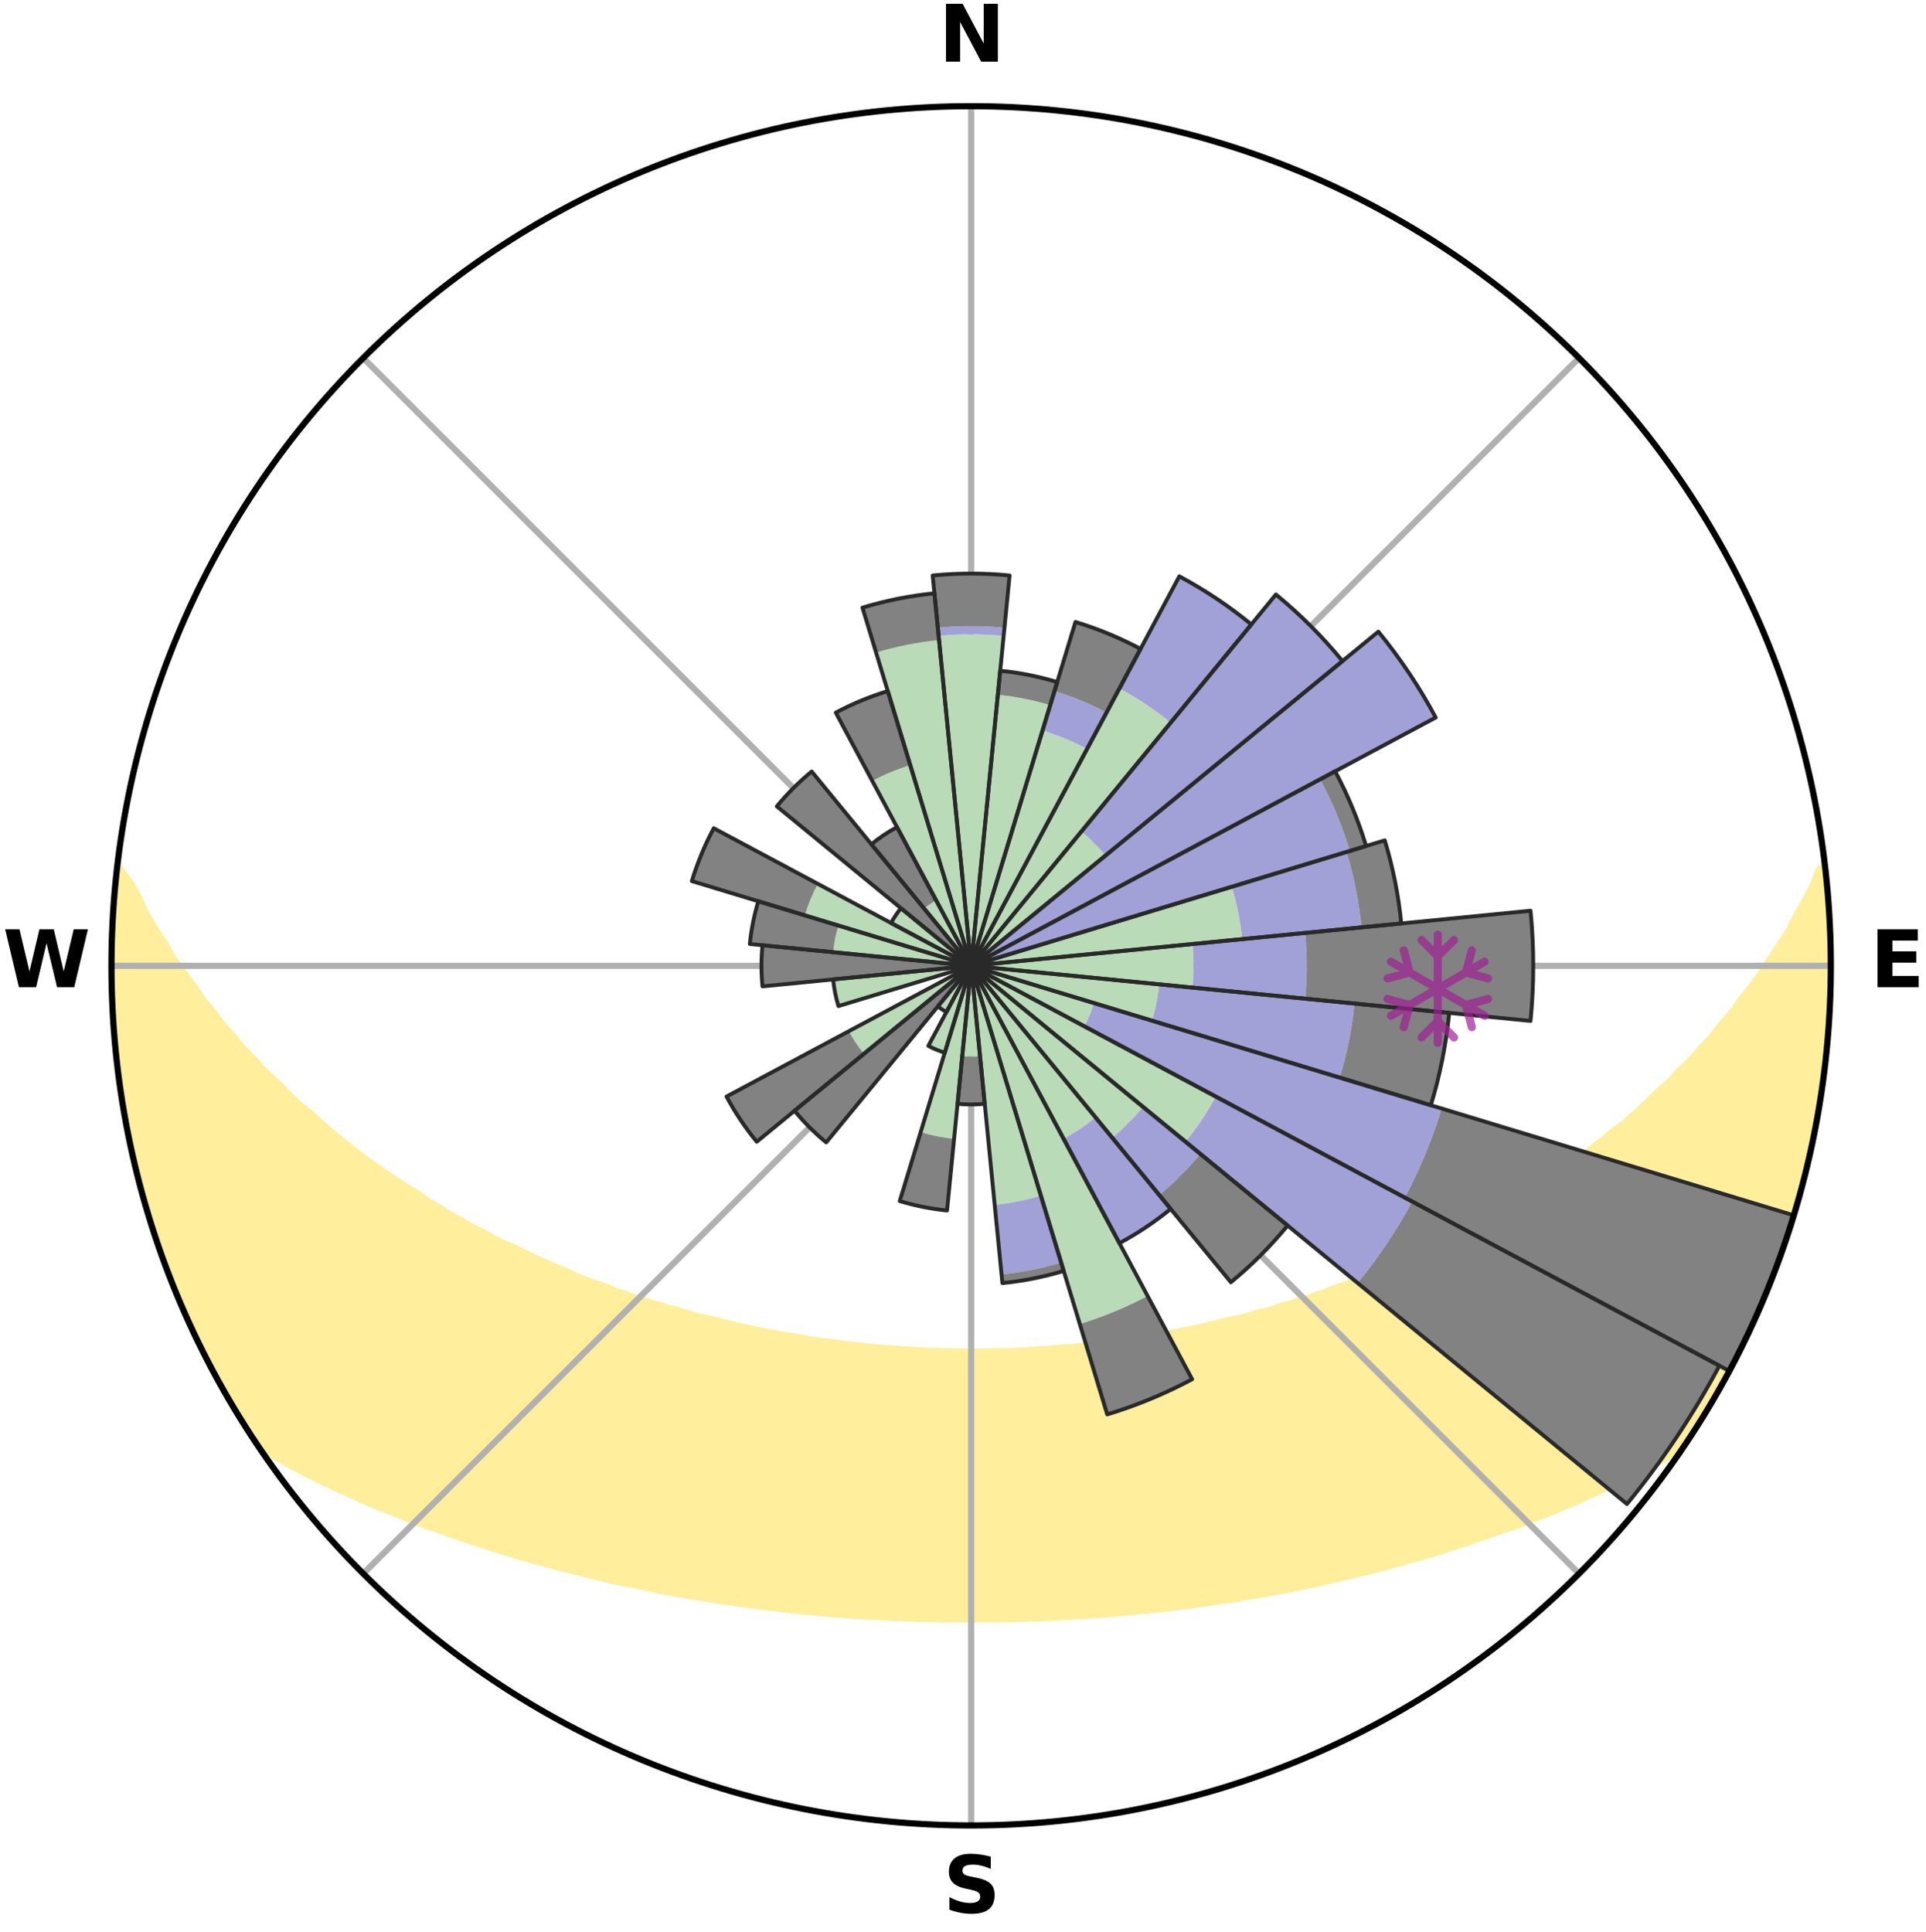<?xml version="1.0" encoding="utf-8" standalone="no"?>
<!DOCTYPE svg PUBLIC "-//W3C//DTD SVG 1.1//EN"
  "http://www.w3.org/Graphics/SVG/1.1/DTD/svg11.dtd">
<svg xmlns:xlink="http://www.w3.org/1999/xlink" width="248.41pt" height="249.158pt" viewBox="0 0 248.41 249.158" xmlns="http://www.w3.org/2000/svg" version="1.1">
 <title>Ski Rose for Schuss Mountain</title>
 <defs>
  <style type="text/css">*{stroke-linejoin: round; stroke-linecap: butt}</style>
 </defs>
 <g id="figure_1">
  <g id="patch_1">
   <path d="M 0 249.158 
L 248.41 249.158 
L 248.41 0 
L 0 0 
z
" style="fill: #ffffff"/>
  </g>
  <g id="axes_1">
   <g id="patch_2">
    <path d="M 236.135 124.579 
C 236.135 110.018 233.267 95.599 227.695 82.147 
C 222.122 68.695 213.955 56.471 203.659 46.175 
C 193.363 35.879 181.139 27.711 167.687 22.139 
C 154.235 16.567 139.815 13.699 125.255 13.699 
C 110.694 13.699 96.275 16.567 82.823 22.139 
C 69.371 27.711 57.147 35.879 46.851 46.175 
C 36.555 56.471 28.387 68.695 22.815 82.147 
C 17.243 95.599 14.375 110.018 14.375 124.579 
C 14.375 139.14 17.243 153.559 22.815 167.011 
C 28.387 180.463 36.555 192.687 46.851 202.983 
C 57.147 213.279 69.371 221.447 82.823 227.019 
C 96.275 232.591 110.694 235.459 125.255 235.459 
C 139.815 235.459 154.235 232.591 167.687 227.019 
C 181.139 221.447 193.363 213.279 203.659 202.983 
C 213.955 192.687 222.122 180.463 227.695 167.011 
C 233.267 153.559 236.135 139.14 236.135 124.579 
M 125.255 124.579 
C 125.255 124.579 125.255 124.579 125.255 124.579 
C 125.255 124.579 125.255 124.579 125.255 124.579 
C 125.255 124.579 125.255 124.579 125.255 124.579 
C 125.255 124.579 125.255 124.579 125.255 124.579 
C 125.255 124.579 125.255 124.579 125.255 124.579 
C 125.255 124.579 125.255 124.579 125.255 124.579 
C 125.255 124.579 125.255 124.579 125.255 124.579 
C 125.255 124.579 125.255 124.579 125.255 124.579 
C 125.255 124.579 125.255 124.579 125.255 124.579 
C 125.255 124.579 125.255 124.579 125.255 124.579 
C 125.255 124.579 125.255 124.579 125.255 124.579 
C 125.255 124.579 125.255 124.579 125.255 124.579 
C 125.255 124.579 125.255 124.579 125.255 124.579 
C 125.255 124.579 125.255 124.579 125.255 124.579 
C 125.255 124.579 125.255 124.579 125.255 124.579 
C 125.255 124.579 125.255 124.579 125.255 124.579 
z
" style="fill: #ffffff"/>
   </g>
   <g id="PolyCollection_1">
    <defs>
     <path id="mdcb63e48ce" d="M 235.41 -137.13 
L 234.703 -137.049 
L 233.944 -135.045 
L 232.908 -133.052 
L 231.801 -131.096 
L 230.848 -129.189 
L 229.639 -127.312 
L 228.387 -125.479 
L 227.313 -123.688 
L 225.99 -121.941 
L 224.635 -120.24 
L 223.466 -118.572 
L 222.053 -116.961 
L 220.831 -115.376 
L 219.37 -113.856 
L 218.1 -112.356 
L 216.596 -110.928 
L 215.286 -109.513 
L 213.747 -108.178 
L 212.403 -106.849 
L 211.042 -105.561 
L 209.667 -104.314 
L 208.075 -103.16 
L 206.677 -101.999 
L 205.269 -100.878 
L 203.851 -99.798 
L 202.427 -98.758 
L 200.995 -97.758 
L 199.559 -96.798 
L 198.308 -95.803 
L 196.863 -94.918 
L 195.416 -94.072 
L 193.97 -93.264 
L 192.702 -92.408 
L 191.256 -91.672 
L 189.985 -90.883 
L 188.712 -90.124 
L 187.274 -89.49 
L 186.004 -88.795 
L 184.734 -88.13 
L 183.467 -87.494 
L 182.051 -86.986 
L 180.793 -86.408 
L 179.54 -85.858 
L 178.292 -85.334 
L 177.186 -84.731 
L 175.946 -84.257 
L 174.714 -83.808 
L 173.489 -83.383 
L 172.272 -82.982 
L 171.183 -82.494 
L 169.981 -82.136 
L 168.899 -81.69 
L 167.714 -81.373 
L 166.642 -80.966 
L 165.474 -80.687 
L 164.414 -80.318 
L 163.358 -79.966 
L 162.218 -79.739 
L 161.176 -79.42 
L 160.138 -79.118 
L 159.029 -78.935 
L 158.006 -78.663 
L 156.989 -78.405 
L 155.979 -78.161 
L 154.974 -77.93 
L 153.975 -77.712 
L 152.983 -77.506 
L 151.998 -77.311 
L 151.019 -77.128 
L 150.046 -76.956 
L 149.08 -76.793 
L 148.12 -76.641 
L 147.167 -76.497 
L 146.255 -76.283 
L 145.311 -76.159 
L 144.374 -76.042 
L 143.443 -75.933 
L 142.518 -75.83 
L 141.62 -75.669 
L 140.704 -75.582 
L 139.793 -75.5 
L 138.902 -75.369 
L 137.999 -75.301 
L 137.101 -75.237 
L 136.207 -75.178 
L 135.325 -75.081 
L 134.438 -75.033 
L 133.559 -74.954 
L 132.677 -74.917 
L 131.798 -74.882 
L 130.923 -74.827 
L 130.048 -74.802 
L 129.174 -74.779 
L 128.303 -74.747 
L 127.431 -74.733 
L 126.561 -74.716 
L 125.69 -74.711 
L 124.82 -74.712 
L 123.949 -74.719 
L 123.079 -74.737 
L 122.207 -74.753 
L 121.336 -74.787 
L 120.463 -74.812 
L 119.588 -74.839 
L 118.714 -74.896 
L 117.835 -74.933 
L 116.954 -74.973 
L 116.076 -75.053 
L 115.189 -75.103 
L 114.298 -75.157 
L 113.415 -75.263 
L 112.518 -75.328 
L 111.616 -75.398 
L 110.726 -75.531 
L 109.816 -75.615 
L 108.901 -75.704 
L 108.005 -75.866 
L 107.081 -75.97 
L 106.151 -76.081 
L 105.215 -76.199 
L 104.274 -76.325 
L 103.362 -76.54 
L 102.411 -76.685 
L 101.453 -76.84 
L 100.489 -77.003 
L 99.518 -77.177 
L 98.54 -77.361 
L 97.557 -77.557 
L 96.566 -77.764 
L 95.57 -77.983 
L 94.567 -78.215 
L 93.558 -78.46 
L 92.543 -78.719 
L 91.522 -78.992 
L 90.416 -79.176 
L 89.38 -79.479 
L 88.339 -79.797 
L 87.294 -80.132 
L 86.149 -80.378 
L 85.09 -80.747 
L 83.925 -81.027 
L 82.856 -81.433 
L 81.673 -81.751 
L 80.593 -82.197 
L 79.394 -82.555 
L 78.306 -83.042 
L 77.092 -83.444 
L 75.87 -83.869 
L 74.64 -84.318 
L 73.539 -84.896 
L 72.299 -85.394 
L 71.053 -85.917 
L 69.802 -86.468 
L 68.547 -87.045 
L 67.288 -87.65 
L 66.027 -88.284 
L 64.602 -88.852 
L 63.334 -89.546 
L 62.066 -90.27 
L 60.628 -90.937 
L 59.359 -91.725 
L 57.916 -92.46 
L 56.651 -93.314 
L 55.207 -94.121 
L 53.949 -95.043 
L 52.509 -95.924 
L 51.072 -96.843 
L 49.638 -97.802 
L 48.21 -98.8 
L 46.787 -99.838 
L 45.373 -100.917 
L 43.967 -102.036 
L 42.572 -103.196 
L 41.188 -104.396 
L 39.817 -105.638 
L 38.252 -106.878 
L 36.909 -108.205 
L 35.584 -109.573 
L 34.065 -110.951 
L 32.778 -112.404 
L 31.297 -113.874 
L 30.053 -115.412 
L 28.618 -116.974 
L 27.424 -118.595 
L 26.042 -120.247 
L 24.905 -121.951 
L 23.583 -123.692 
L 22.296 -125.478 
L 21.259 -127.302 
L 20.049 -129.172 
L 18.886 -131.085 
L 17.982 -133.022 
L 16.935 -135.009 
L 15.37 -137.099 
L 15.189 -137.12 
L 15.189 -137.12 
L 14.89 -135.206 
L 14.805 -133.272 
L 14.621 -131.346 
L 14.602 -129.41 
L 14.433 -127.481 
L 14.48 -125.546 
L 14.428 -123.612 
L 14.485 -121.678 
L 14.499 -119.743 
L 14.672 -117.816 
L 14.751 -115.882 
L 14.929 -113.956 
L 15.254 -112.046 
L 15.369 -110.112 
L 15.695 -108.205 
L 15.935 -106.285 
L 16.256 -104.377 
L 16.67 -102.487 
L 17.006 -100.581 
L 17.48 -98.705 
L 17.915 -96.819 
L 18.517 -94.978 
L 18.981 -93.099 
L 19.575 -91.258 
L 20.128 -89.404 
L 20.78 -87.583 
L 21.463 -85.773 
L 22.106 -83.947 
L 22.849 -82.161 
L 23.624 -80.389 
L 24.366 -78.601 
L 25.207 -76.859 
L 26.082 -75.133 
L 26.936 -73.397 
L 27.835 -71.684 
L 28.78 -69.996 
L 29.744 -68.319 
L 30.739 -66.659 
L 31.752 -65.011 
L 32.801 -63.385 
L 34.22 -62.012 
L 36.092 -60.979 
L 37.928 -59.96 
L 39.783 -58.994 
L 41.647 -58.075 
L 43.517 -57.2 
L 45.387 -56.365 
L 47.195 -55.517 
L 49.061 -54.76 
L 50.92 -54.038 
L 52.718 -53.297 
L 54.511 -52.589 
L 56.35 -51.968 
L 58.129 -51.324 
L 59.901 -50.71 
L 61.665 -50.124 
L 63.42 -49.567 
L 65.167 -49.038 
L 66.863 -48.481 
L 68.592 -48.003 
L 70.311 -47.55 
L 71.984 -47.07 
L 73.684 -46.663 
L 75.34 -46.228 
L 76.989 -45.816 
L 78.629 -45.425 
L 80.263 -45.055 
L 81.912 -44.751 
L 83.526 -44.418 
L 85.11 -44.061 
L 86.709 -43.767 
L 88.3 -43.488 
L 89.882 -43.228 
L 91.456 -42.981 
L 93.007 -42.712 
L 94.566 -42.498 
L 96.117 -42.296 
L 97.649 -42.074 
L 99.186 -41.9 
L 100.707 -41.707 
L 102.223 -41.529 
L 103.741 -41.391 
L 105.247 -41.239 
L 106.748 -41.1 
L 108.25 -40.998 
L 109.743 -40.883 
L 111.232 -40.78 
L 112.718 -40.69 
L 114.202 -40.625 
L 115.682 -40.556 
L 117.159 -40.498 
L 118.634 -40.452 
L 120.107 -40.416 
L 121.579 -40.392 
L 123.05 -40.378 
L 124.52 -40.375 
L 125.99 -40.375 
L 127.46 -40.379 
L 128.93 -40.393 
L 130.402 -40.418 
L 131.876 -40.453 
L 133.351 -40.5 
L 134.828 -40.558 
L 136.309 -40.614 
L 137.792 -40.693 
L 139.277 -40.784 
L 140.766 -40.887 
L 142.264 -40.978 
L 143.761 -41.104 
L 145.262 -41.243 
L 146.768 -41.396 
L 148.285 -41.535 
L 149.801 -41.713 
L 151.332 -41.873 
L 152.859 -42.079 
L 154.403 -42.268 
L 155.941 -42.505 
L 157.5 -42.719 
L 159.067 -42.95 
L 160.624 -43.236 
L 162.207 -43.496 
L 163.796 -43.775 
L 165.396 -44.069 
L 167.002 -44.383 
L 168.619 -44.712 
L 170.242 -45.064 
L 171.875 -45.433 
L 173.515 -45.826 
L 175.164 -46.237 
L 176.854 -46.621 
L 178.519 -47.08 
L 180.228 -47.509 
L 181.911 -48.012 
L 183.64 -48.49 
L 185.379 -48.993 
L 187.081 -49.578 
L 188.836 -50.135 
L 190.6 -50.72 
L 192.371 -51.334 
L 194.15 -51.979 
L 195.99 -52.599 
L 197.782 -53.307 
L 199.635 -53.995 
L 201.438 -54.77 
L 203.304 -55.527 
L 205.112 -56.375 
L 206.981 -57.21 
L 208.851 -58.084 
L 210.715 -59.004 
L 212.571 -59.969 
L 214.472 -60.941 
L 216.278 -62.021 
L 217.713 -63.382 
L 218.756 -65.012 
L 219.792 -66.646 
L 220.753 -68.327 
L 221.71 -70.007 
L 222.661 -71.692 
L 223.577 -73.396 
L 224.485 -75.105 
L 225.333 -76.844 
L 226.136 -78.605 
L 226.863 -80.399 
L 227.671 -82.157 
L 228.409 -83.945 
L 229.046 -85.773 
L 229.741 -87.578 
L 230.39 -89.401 
L 230.993 -91.24 
L 231.549 -93.093 
L 232.06 -94.959 
L 232.589 -96.821 
L 233.004 -98.711 
L 233.495 -100.583 
L 233.877 -102.48 
L 234.162 -104.394 
L 234.542 -106.291 
L 234.886 -108.195 
L 235.09 -110.119 
L 235.395 -112.03 
L 235.479 -113.966 
L 235.677 -115.889 
L 235.869 -117.814 
L 236.023 -119.743 
L 235.958 -121.68 
L 236.04 -123.612 
L 236.063 -125.546 
L 236.076 -127.481 
L 235.872 -129.409 
L 235.818 -131.341 
L 235.731 -133.274 
L 235.587 -135.203 
L 235.41 -137.13 
z
" style="stroke: #ffee9c"/>
    </defs>
    <g clip-path="url(#pb458ba42a2)">
     <use xlink:href="#mdcb63e48ce" x="0" y="249.158" style="fill: #ffee9c; stroke: #ffee9c"/>
    </g>
   </g>
   <g id="matplotlib.axis_1">
    <g id="xtick_1">
     <g id="line2d_1">
      <path d="M 125.255 124.579 
L 125.255 13.699 
" clip-path="url(#pb458ba42a2)" style="fill: none; stroke: #b0b0b0; stroke-width: 0.8; stroke-linecap: square"/>
     </g>
     <g id="text_1">
      <!-- N -->
      <g transform="translate(121.07 7.958) scale(0.1 -0.1)">
       <defs>
        <path id="DejaVuSans-Bold-4e" d="M 588 4666 
L 1931 4666 
L 3628 1466 
L 3628 4666 
L 4769 4666 
L 4769 0 
L 3425 0 
L 1728 3200 
L 1728 0 
L 588 0 
L 588 4666 
z
" transform="scale(0.016)"/>
       </defs>
       <use xlink:href="#DejaVuSans-Bold-4e"/>
      </g>
     </g>
    </g>
    <g id="xtick_2">
     <g id="line2d_2">
      <path d="M 125.255 124.579 
L 203.659 46.175 
" clip-path="url(#pb458ba42a2)" style="fill: none; stroke: #b0b0b0; stroke-width: 0.8; stroke-linecap: square"/>
     </g>
    </g>
    <g id="xtick_3">
     <g id="line2d_3">
      <path d="M 125.255 124.579 
L 236.135 124.579 
" clip-path="url(#pb458ba42a2)" style="fill: none; stroke: #b0b0b0; stroke-width: 0.8; stroke-linecap: square"/>
     </g>
     <g id="text_2">
      <!-- E -->
      <g transform="translate(241.219 127.338) scale(0.1 -0.1)">
       <defs>
        <path id="DejaVuSans-Bold-45" d="M 588 4666 
L 3834 4666 
L 3834 3756 
L 1791 3756 
L 1791 2888 
L 3713 2888 
L 3713 1978 
L 1791 1978 
L 1791 909 
L 3903 909 
L 3903 0 
L 588 0 
L 588 4666 
z
" transform="scale(0.016)"/>
       </defs>
       <use xlink:href="#DejaVuSans-Bold-45"/>
      </g>
     </g>
    </g>
    <g id="xtick_4">
     <g id="line2d_4">
      <path d="M 125.255 124.579 
L 203.659 202.983 
" clip-path="url(#pb458ba42a2)" style="fill: none; stroke: #b0b0b0; stroke-width: 0.8; stroke-linecap: square"/>
     </g>
    </g>
    <g id="xtick_5">
     <g id="line2d_5">
      <path d="M 125.255 124.579 
L 125.255 235.459 
" clip-path="url(#pb458ba42a2)" style="fill: none; stroke: #b0b0b0; stroke-width: 0.8; stroke-linecap: square"/>
     </g>
     <g id="text_3">
      <!-- S -->
      <g transform="translate(121.654 246.718) scale(0.1 -0.1)">
       <defs>
        <path id="DejaVuSans-Bold-53" d="M 3834 4519 
L 3834 3531 
Q 3450 3703 3084 3790 
Q 2719 3878 2394 3878 
Q 1963 3878 1756 3759 
Q 1550 3641 1550 3391 
Q 1550 3203 1689 3098 
Q 1828 2994 2194 2919 
L 2706 2816 
Q 3484 2659 3812 2340 
Q 4141 2022 4141 1434 
Q 4141 663 3683 286 
Q 3225 -91 2284 -91 
Q 1841 -91 1394 -6 
Q 947 78 500 244 
L 500 1259 
Q 947 1022 1364 901 
Q 1781 781 2169 781 
Q 2563 781 2772 912 
Q 2981 1044 2981 1288 
Q 2981 1506 2839 1625 
Q 2697 1744 2272 1838 
L 1806 1941 
Q 1106 2091 782 2419 
Q 459 2747 459 3303 
Q 459 4000 909 4375 
Q 1359 4750 2203 4750 
Q 2588 4750 2994 4692 
Q 3400 4634 3834 4519 
z
" transform="scale(0.016)"/>
       </defs>
       <use xlink:href="#DejaVuSans-Bold-53"/>
      </g>
     </g>
    </g>
    <g id="xtick_6">
     <g id="line2d_6">
      <path d="M 125.255 124.579 
L 46.851 202.983 
" clip-path="url(#pb458ba42a2)" style="fill: none; stroke: #b0b0b0; stroke-width: 0.8; stroke-linecap: square"/>
     </g>
    </g>
    <g id="xtick_7">
     <g id="line2d_7">
      <path d="M 125.255 124.579 
L 14.375 124.579 
" clip-path="url(#pb458ba42a2)" style="fill: none; stroke: #b0b0b0; stroke-width: 0.8; stroke-linecap: square"/>
     </g>
     <g id="text_4">
      <!-- W -->
      <g transform="translate(0.36 127.338) scale(0.1 -0.1)">
       <defs>
        <path id="DejaVuSans-Bold-57" d="M 191 4666 
L 1344 4666 
L 2150 1275 
L 2950 4666 
L 4109 4666 
L 4909 1275 
L 5716 4666 
L 6859 4666 
L 5759 0 
L 4372 0 
L 3525 3547 
L 2688 0 
L 1300 0 
L 191 4666 
z
" transform="scale(0.016)"/>
       </defs>
       <use xlink:href="#DejaVuSans-Bold-57"/>
      </g>
     </g>
    </g>
    <g id="xtick_8">
     <g id="line2d_8">
      <path d="M 125.255 124.579 
L 46.851 46.175 
" clip-path="url(#pb458ba42a2)" style="fill: none; stroke: #b0b0b0; stroke-width: 0.8; stroke-linecap: square"/>
     </g>
    </g>
   </g>
   <g id="matplotlib.axis_2"/>
   <g id="patch_3">
    <path d="M 125.255 124.579 
C 125.255 124.579 125.255 124.579 125.255 124.579 
C 125.255 124.579 125.255 124.579 125.255 124.579 
L 125.255 124.579 
C 125.255 124.579 125.255 124.579 125.255 124.579 
C 125.255 124.579 125.255 124.579 125.255 124.579 
z
" clip-path="url(#pb458ba42a2)" style="fill: #d9d9d9"/>
   </g>
   <g id="patch_4">
    <path d="M 125.255 124.579 
C 125.255 124.579 125.255 124.579 125.255 124.579 
C 125.255 124.579 125.255 124.579 125.255 124.579 
L 125.255 124.579 
C 125.255 124.579 125.255 124.579 125.255 124.579 
C 125.255 124.579 125.255 124.579 125.255 124.579 
z
" clip-path="url(#pb458ba42a2)" style="fill: #d9d9d9"/>
   </g>
   <g id="patch_5">
    <path d="M 125.255 124.579 
C 125.255 124.579 125.255 124.579 125.255 124.579 
C 125.255 124.579 125.255 124.579 125.255 124.579 
L 125.255 124.579 
C 125.255 124.579 125.255 124.579 125.255 124.579 
C 125.255 124.579 125.255 124.579 125.255 124.579 
z
" clip-path="url(#pb458ba42a2)" style="fill: #d9d9d9"/>
   </g>
   <g id="patch_6">
    <path d="M 125.255 124.579 
C 125.255 124.579 125.255 124.579 125.255 124.579 
C 125.255 124.579 125.255 124.579 125.255 124.579 
L 125.255 124.579 
C 125.255 124.579 125.255 124.579 125.255 124.579 
C 125.255 124.579 125.255 124.579 125.255 124.579 
z
" clip-path="url(#pb458ba42a2)" style="fill: #d9d9d9"/>
   </g>
   <g id="patch_7">
    <path d="M 125.255 124.579 
C 125.255 124.579 125.255 124.579 125.255 124.579 
C 125.255 124.579 125.255 124.579 125.255 124.579 
L 125.255 124.579 
C 125.255 124.579 125.255 124.579 125.255 124.579 
C 125.255 124.579 125.255 124.579 125.255 124.579 
z
" clip-path="url(#pb458ba42a2)" style="fill: #d9d9d9"/>
   </g>
   <g id="patch_8">
    <path d="M 125.255 124.579 
C 125.255 124.579 125.255 124.579 125.255 124.579 
C 125.255 124.579 125.255 124.579 125.255 124.579 
L 125.255 124.579 
C 125.255 124.579 125.255 124.579 125.255 124.579 
C 125.255 124.579 125.255 124.579 125.255 124.579 
z
" clip-path="url(#pb458ba42a2)" style="fill: #d9d9d9"/>
   </g>
   <g id="patch_9">
    <path d="M 125.255 124.579 
C 125.255 124.579 125.255 124.579 125.255 124.579 
C 125.255 124.579 125.255 124.579 125.255 124.579 
L 125.255 124.579 
C 125.255 124.579 125.255 124.579 125.255 124.579 
C 125.255 124.579 125.255 124.579 125.255 124.579 
z
" clip-path="url(#pb458ba42a2)" style="fill: #d9d9d9"/>
   </g>
   <g id="patch_10">
    <path d="M 125.255 124.579 
C 125.255 124.579 125.255 124.579 125.255 124.579 
C 125.255 124.579 125.255 124.579 125.255 124.579 
L 125.255 124.579 
C 125.255 124.579 125.255 124.579 125.255 124.579 
C 125.255 124.579 125.255 124.579 125.255 124.579 
z
" clip-path="url(#pb458ba42a2)" style="fill: #d9d9d9"/>
   </g>
   <g id="patch_11">
    <path d="M 125.255 124.579 
C 125.255 124.579 125.255 124.579 125.255 124.579 
C 125.255 124.579 125.255 124.579 125.255 124.579 
L 125.255 124.579 
C 125.255 124.579 125.255 124.579 125.255 124.579 
C 125.255 124.579 125.255 124.579 125.255 124.579 
z
" clip-path="url(#pb458ba42a2)" style="fill: #d9d9d9"/>
   </g>
   <g id="patch_12">
    <path d="M 125.255 124.579 
C 125.255 124.579 125.255 124.579 125.255 124.579 
C 125.255 124.579 125.255 124.579 125.255 124.579 
L 125.255 124.579 
C 125.255 124.579 125.255 124.579 125.255 124.579 
C 125.255 124.579 125.255 124.579 125.255 124.579 
z
" clip-path="url(#pb458ba42a2)" style="fill: #d9d9d9"/>
   </g>
   <g id="patch_13">
    <path d="M 125.255 124.579 
C 125.255 124.579 125.255 124.579 125.255 124.579 
C 125.255 124.579 125.255 124.579 125.255 124.579 
L 125.255 124.579 
C 125.255 124.579 125.255 124.579 125.255 124.579 
C 125.255 124.579 125.255 124.579 125.255 124.579 
z
" clip-path="url(#pb458ba42a2)" style="fill: #d9d9d9"/>
   </g>
   <g id="patch_14">
    <path d="M 125.255 124.579 
C 125.255 124.579 125.255 124.579 125.255 124.579 
C 125.255 124.579 125.255 124.579 125.255 124.579 
L 125.255 124.579 
C 125.255 124.579 125.255 124.579 125.255 124.579 
C 125.255 124.579 125.255 124.579 125.255 124.579 
z
" clip-path="url(#pb458ba42a2)" style="fill: #d9d9d9"/>
   </g>
   <g id="patch_15">
    <path d="M 125.255 124.579 
C 125.255 124.579 125.255 124.579 125.255 124.579 
C 125.255 124.579 125.255 124.579 125.255 124.579 
L 125.255 124.579 
C 125.255 124.579 125.255 124.579 125.255 124.579 
C 125.255 124.579 125.255 124.579 125.255 124.579 
z
" clip-path="url(#pb458ba42a2)" style="fill: #d9d9d9"/>
   </g>
   <g id="patch_16">
    <path d="M 125.255 124.579 
C 125.255 124.579 125.255 124.579 125.255 124.579 
C 125.255 124.579 125.255 124.579 125.255 124.579 
L 125.255 124.579 
C 125.255 124.579 125.255 124.579 125.255 124.579 
C 125.255 124.579 125.255 124.579 125.255 124.579 
z
" clip-path="url(#pb458ba42a2)" style="fill: #d9d9d9"/>
   </g>
   <g id="patch_17">
    <path d="M 125.255 124.579 
C 125.255 124.579 125.255 124.579 125.255 124.579 
C 125.255 124.579 125.255 124.579 125.255 124.579 
L 125.255 124.579 
C 125.255 124.579 125.255 124.579 125.255 124.579 
C 125.255 124.579 125.255 124.579 125.255 124.579 
z
" clip-path="url(#pb458ba42a2)" style="fill: #d9d9d9"/>
   </g>
   <g id="patch_18">
    <path d="M 125.255 124.579 
C 125.255 124.579 125.255 124.579 125.255 124.579 
C 125.255 124.579 125.255 124.579 125.255 124.579 
L 125.255 124.579 
C 125.255 124.579 125.255 124.579 125.255 124.579 
C 125.255 124.579 125.255 124.579 125.255 124.579 
z
" clip-path="url(#pb458ba42a2)" style="fill: #d9d9d9"/>
   </g>
   <g id="patch_19">
    <path d="M 125.255 124.579 
C 125.255 124.579 125.255 124.579 125.255 124.579 
C 125.255 124.579 125.255 124.579 125.255 124.579 
L 125.255 124.579 
C 125.255 124.579 125.255 124.579 125.255 124.579 
C 125.255 124.579 125.255 124.579 125.255 124.579 
z
" clip-path="url(#pb458ba42a2)" style="fill: #d9d9d9"/>
   </g>
   <g id="patch_20">
    <path d="M 125.255 124.579 
C 125.255 124.579 125.255 124.579 125.255 124.579 
C 125.255 124.579 125.255 124.579 125.255 124.579 
L 125.255 124.579 
C 125.255 124.579 125.255 124.579 125.255 124.579 
C 125.255 124.579 125.255 124.579 125.255 124.579 
z
" clip-path="url(#pb458ba42a2)" style="fill: #d9d9d9"/>
   </g>
   <g id="patch_21">
    <path d="M 125.255 124.579 
C 125.255 124.579 125.255 124.579 125.255 124.579 
C 125.255 124.579 125.255 124.579 125.255 124.579 
L 125.255 124.579 
C 125.255 124.579 125.255 124.579 125.255 124.579 
C 125.255 124.579 125.255 124.579 125.255 124.579 
z
" clip-path="url(#pb458ba42a2)" style="fill: #d9d9d9"/>
   </g>
   <g id="patch_22">
    <path d="M 125.255 124.579 
C 125.255 124.579 125.255 124.579 125.255 124.579 
C 125.255 124.579 125.255 124.579 125.255 124.579 
L 125.255 124.579 
C 125.255 124.579 125.255 124.579 125.255 124.579 
C 125.255 124.579 125.255 124.579 125.255 124.579 
z
" clip-path="url(#pb458ba42a2)" style="fill: #d9d9d9"/>
   </g>
   <g id="patch_23">
    <path d="M 125.255 124.579 
C 125.255 124.579 125.255 124.579 125.255 124.579 
C 125.255 124.579 125.255 124.579 125.255 124.579 
L 125.255 124.579 
C 125.255 124.579 125.255 124.579 125.255 124.579 
C 125.255 124.579 125.255 124.579 125.255 124.579 
z
" clip-path="url(#pb458ba42a2)" style="fill: #d9d9d9"/>
   </g>
   <g id="patch_24">
    <path d="M 125.255 124.579 
C 125.255 124.579 125.255 124.579 125.255 124.579 
C 125.255 124.579 125.255 124.579 125.255 124.579 
L 125.255 124.579 
C 125.255 124.579 125.255 124.579 125.255 124.579 
C 125.255 124.579 125.255 124.579 125.255 124.579 
z
" clip-path="url(#pb458ba42a2)" style="fill: #d9d9d9"/>
   </g>
   <g id="patch_25">
    <path d="M 125.255 124.579 
C 125.255 124.579 125.255 124.579 125.255 124.579 
C 125.255 124.579 125.255 124.579 125.255 124.579 
L 125.255 124.579 
C 125.255 124.579 125.255 124.579 125.255 124.579 
C 125.255 124.579 125.255 124.579 125.255 124.579 
z
" clip-path="url(#pb458ba42a2)" style="fill: #d9d9d9"/>
   </g>
   <g id="patch_26">
    <path d="M 125.255 124.579 
C 125.255 124.579 125.255 124.579 125.255 124.579 
C 125.255 124.579 125.255 124.579 125.255 124.579 
L 125.255 124.579 
C 125.255 124.579 125.255 124.579 125.255 124.579 
C 125.255 124.579 125.255 124.579 125.255 124.579 
z
" clip-path="url(#pb458ba42a2)" style="fill: #d9d9d9"/>
   </g>
   <g id="patch_27">
    <path d="M 125.255 124.579 
C 125.255 124.579 125.255 124.579 125.255 124.579 
C 125.255 124.579 125.255 124.579 125.255 124.579 
L 125.255 124.579 
C 125.255 124.579 125.255 124.579 125.255 124.579 
C 125.255 124.579 125.255 124.579 125.255 124.579 
z
" clip-path="url(#pb458ba42a2)" style="fill: #d9d9d9"/>
   </g>
   <g id="patch_28">
    <path d="M 125.255 124.579 
C 125.255 124.579 125.255 124.579 125.255 124.579 
C 125.255 124.579 125.255 124.579 125.255 124.579 
L 125.255 124.579 
C 125.255 124.579 125.255 124.579 125.255 124.579 
C 125.255 124.579 125.255 124.579 125.255 124.579 
z
" clip-path="url(#pb458ba42a2)" style="fill: #d9d9d9"/>
   </g>
   <g id="patch_29">
    <path d="M 125.255 124.579 
C 125.255 124.579 125.255 124.579 125.255 124.579 
C 125.255 124.579 125.255 124.579 125.255 124.579 
L 125.255 124.579 
C 125.255 124.579 125.255 124.579 125.255 124.579 
C 125.255 124.579 125.255 124.579 125.255 124.579 
z
" clip-path="url(#pb458ba42a2)" style="fill: #d9d9d9"/>
   </g>
   <g id="patch_30">
    <path d="M 125.255 124.579 
C 125.255 124.579 125.255 124.579 125.255 124.579 
C 125.255 124.579 125.255 124.579 125.255 124.579 
L 125.255 124.579 
C 125.255 124.579 125.255 124.579 125.255 124.579 
C 125.255 124.579 125.255 124.579 125.255 124.579 
z
" clip-path="url(#pb458ba42a2)" style="fill: #d9d9d9"/>
   </g>
   <g id="patch_31">
    <path d="M 125.255 124.579 
C 125.255 124.579 125.255 124.579 125.255 124.579 
C 125.255 124.579 125.255 124.579 125.255 124.579 
L 125.255 124.579 
C 125.255 124.579 125.255 124.579 125.255 124.579 
C 125.255 124.579 125.255 124.579 125.255 124.579 
z
" clip-path="url(#pb458ba42a2)" style="fill: #d9d9d9"/>
   </g>
   <g id="patch_32">
    <path d="M 125.255 124.579 
C 125.255 124.579 125.255 124.579 125.255 124.579 
C 125.255 124.579 125.255 124.579 125.255 124.579 
L 125.255 124.579 
C 125.255 124.579 125.255 124.579 125.255 124.579 
C 125.255 124.579 125.255 124.579 125.255 124.579 
z
" clip-path="url(#pb458ba42a2)" style="fill: #d9d9d9"/>
   </g>
   <g id="patch_33">
    <path d="M 125.255 124.579 
C 125.255 124.579 125.255 124.579 125.255 124.579 
C 125.255 124.579 125.255 124.579 125.255 124.579 
L 125.255 124.579 
C 125.255 124.579 125.255 124.579 125.255 124.579 
C 125.255 124.579 125.255 124.579 125.255 124.579 
z
" clip-path="url(#pb458ba42a2)" style="fill: #d9d9d9"/>
   </g>
   <g id="patch_34">
    <path d="M 125.255 124.579 
C 125.255 124.579 125.255 124.579 125.255 124.579 
C 125.255 124.579 125.255 124.579 125.255 124.579 
L 125.255 124.579 
C 125.255 124.579 125.255 124.579 125.255 124.579 
C 125.255 124.579 125.255 124.579 125.255 124.579 
z
" clip-path="url(#pb458ba42a2)" style="fill: #d9d9d9"/>
   </g>
   <g id="patch_35">
    <path d="M 125.255 124.579 
C 125.255 124.579 125.255 124.579 125.255 124.579 
C 125.255 124.579 125.255 124.579 125.255 124.579 
L 129.446 82.028 
C 128.053 81.891 126.654 81.822 125.255 81.822 
C 123.855 81.822 122.457 81.891 121.064 82.028 
z
" clip-path="url(#pb458ba42a2)" style="fill: #badbb8"/>
   </g>
   <g id="patch_36">
    <path d="M 125.255 124.579 
C 125.255 124.579 125.255 124.579 125.255 124.579 
C 125.255 124.579 125.255 124.579 125.255 124.579 
L 135.452 90.963 
C 134.352 90.629 133.236 90.35 132.108 90.126 
C 130.98 89.901 129.842 89.732 128.698 89.62 
z
" clip-path="url(#pb458ba42a2)" style="fill: #badbb8"/>
   </g>
   <g id="patch_37">
    <path d="M 125.255 124.579 
C 125.255 124.579 125.255 124.579 125.255 124.579 
C 125.255 124.579 125.255 124.579 125.255 124.579 
L 140.203 96.614 
C 139.287 96.125 138.348 95.681 137.39 95.283 
C 136.431 94.886 135.453 94.536 134.46 94.235 
z
" clip-path="url(#pb458ba42a2)" style="fill: #badbb8"/>
   </g>
   <g id="patch_38">
    <path d="M 125.255 124.579 
C 125.255 124.579 125.255 124.579 125.255 124.579 
C 125.255 124.579 125.255 124.579 125.255 124.579 
L 150.988 93.224 
C 149.961 92.381 148.894 91.59 147.79 90.852 
C 146.686 90.115 145.547 89.432 144.376 88.806 
z
" clip-path="url(#pb458ba42a2)" style="fill: #badbb8"/>
   </g>
   <g id="patch_39">
    <path d="M 125.255 124.579 
C 125.255 124.579 125.255 124.579 125.255 124.579 
C 125.255 124.579 125.255 124.579 125.255 124.579 
L 142.587 110.355 
C 142.122 109.787 141.629 109.243 141.11 108.724 
C 140.591 108.205 140.046 107.712 139.479 107.247 
z
" clip-path="url(#pb458ba42a2)" style="fill: #badbb8"/>
   </g>
   <g id="patch_40">
    <path d="M 125.255 124.579 
C 125.255 124.579 125.255 124.579 125.255 124.579 
C 125.255 124.579 125.255 124.579 125.255 124.579 
L 125.255 124.579 
C 125.255 124.579 125.255 124.579 125.255 124.579 
C 125.255 124.579 125.255 124.579 125.255 124.579 
z
" clip-path="url(#pb458ba42a2)" style="fill: #badbb8"/>
   </g>
   <g id="patch_41">
    <path d="M 125.255 124.579 
C 125.255 124.579 125.255 124.579 125.255 124.579 
C 125.255 124.579 125.255 124.579 125.255 124.579 
L 125.255 124.579 
C 125.255 124.579 125.255 124.579 125.255 124.579 
C 125.255 124.579 125.255 124.579 125.255 124.579 
z
" clip-path="url(#pb458ba42a2)" style="fill: #badbb8"/>
   </g>
   <g id="patch_42">
    <path d="M 125.255 124.579 
C 125.255 124.579 125.255 124.579 125.255 124.579 
C 125.255 124.579 125.255 124.579 125.255 124.579 
L 160.214 121.136 
C 160.101 119.992 159.933 118.854 159.708 117.726 
C 159.484 116.598 159.204 115.482 158.871 114.382 
z
" clip-path="url(#pb458ba42a2)" style="fill: #badbb8"/>
   </g>
   <g id="patch_43">
    <path d="M 125.255 124.579 
C 125.255 124.579 125.255 124.579 125.255 124.579 
C 125.255 124.579 125.255 124.579 125.255 124.579 
L 153.799 127.39 
C 153.891 126.456 153.937 125.518 153.937 124.579 
C 153.937 123.64 153.891 122.702 153.799 121.768 
z
" clip-path="url(#pb458ba42a2)" style="fill: #badbb8"/>
   </g>
   <g id="patch_44">
    <path d="M 125.255 124.579 
C 125.255 124.579 125.255 124.579 125.255 124.579 
C 125.255 124.579 125.255 124.579 125.255 124.579 
L 148.58 131.655 
C 148.812 130.891 149.006 130.117 149.162 129.334 
C 149.317 128.552 149.435 127.762 149.513 126.968 
z
" clip-path="url(#pb458ba42a2)" style="fill: #badbb8"/>
   </g>
   <g id="patch_45">
    <path d="M 125.255 124.579 
C 125.255 124.579 125.255 124.579 125.255 124.579 
C 125.255 124.579 125.255 124.579 125.255 124.579 
L 139.859 132.385 
C 140.115 131.907 140.347 131.417 140.554 130.916 
C 140.761 130.415 140.944 129.905 141.101 129.386 
z
" clip-path="url(#pb458ba42a2)" style="fill: #badbb8"/>
   </g>
   <g id="patch_46">
    <path d="M 125.255 124.579 
C 125.255 124.579 125.255 124.579 125.255 124.579 
C 125.255 124.579 125.255 124.579 125.255 124.579 
L 152.908 147.273 
C 153.651 146.368 154.349 145.427 154.999 144.454 
C 155.65 143.48 156.252 142.475 156.804 141.442 
z
" clip-path="url(#pb458ba42a2)" style="fill: #badbb8"/>
   </g>
   <g id="patch_47">
    <path d="M 125.255 124.579 
C 125.255 124.579 125.255 124.579 125.255 124.579 
C 125.255 124.579 125.255 124.579 125.255 124.579 
L 143.451 146.751 
C 144.176 146.155 144.872 145.524 145.536 144.86 
C 146.2 144.197 146.831 143.501 147.427 142.775 
z
" clip-path="url(#pb458ba42a2)" style="fill: #badbb8"/>
   </g>
   <g id="patch_48">
    <path d="M 125.255 124.579 
C 125.255 124.579 125.255 124.579 125.255 124.579 
C 125.255 124.579 125.255 124.579 125.255 124.579 
L 137.179 146.888 
C 137.909 146.497 138.62 146.071 139.308 145.611 
C 139.997 145.151 140.662 144.658 141.302 144.133 
z
" clip-path="url(#pb458ba42a2)" style="fill: #badbb8"/>
   </g>
   <g id="patch_49">
    <path d="M 125.255 124.579 
C 125.255 124.579 125.255 124.579 125.255 124.579 
C 125.255 124.579 125.255 124.579 125.255 124.579 
L 139.27 170.78 
C 140.782 170.321 142.271 169.788 143.731 169.183 
C 145.191 168.579 146.62 167.903 148.014 167.158 
z
" clip-path="url(#pb458ba42a2)" style="fill: #badbb8"/>
   </g>
   <g id="patch_50">
    <path d="M 125.255 124.579 
C 125.255 124.579 125.255 124.579 125.255 124.579 
C 125.255 124.579 125.255 124.579 125.255 124.579 
L 128.291 155.41 
C 129.301 155.311 130.304 155.162 131.299 154.964 
C 132.293 154.766 133.278 154.52 134.248 154.225 
z
" clip-path="url(#pb458ba42a2)" style="fill: #badbb8"/>
   </g>
   <g id="patch_51">
    <path d="M 125.255 124.579 
C 125.255 124.579 125.255 124.579 125.255 124.579 
C 125.255 124.579 125.255 124.579 125.255 124.579 
L 124.107 136.232 
C 124.489 136.27 124.872 136.289 125.255 136.289 
C 125.638 136.289 126.021 136.27 126.403 136.232 
z
" clip-path="url(#pb458ba42a2)" style="fill: #badbb8"/>
   </g>
   <g id="patch_52">
    <path d="M 125.255 124.579 
C 125.255 124.579 125.255 124.579 125.255 124.579 
C 125.255 124.579 125.255 124.579 125.255 124.579 
L 118.746 146.036 
C 119.448 146.249 120.161 146.427 120.881 146.57 
C 121.6 146.713 122.327 146.821 123.057 146.893 
z
" clip-path="url(#pb458ba42a2)" style="fill: #badbb8"/>
   </g>
   <g id="patch_53">
    <path d="M 125.255 124.579 
C 125.255 124.579 125.255 124.579 125.255 124.579 
C 125.255 124.579 125.255 124.579 125.255 124.579 
L 119.735 134.906 
C 120.073 135.087 120.42 135.251 120.774 135.397 
C 121.128 135.544 121.489 135.673 121.856 135.784 
z
" clip-path="url(#pb458ba42a2)" style="fill: #badbb8"/>
   </g>
   <g id="patch_54">
    <path d="M 125.255 124.579 
C 125.255 124.579 125.255 124.579 125.255 124.579 
C 125.255 124.579 125.255 124.579 125.255 124.579 
L 120.966 129.805 
C 121.137 129.945 121.315 130.077 121.499 130.2 
C 121.683 130.323 121.873 130.437 122.068 130.541 
z
" clip-path="url(#pb458ba42a2)" style="fill: #badbb8"/>
   </g>
   <g id="patch_55">
    <path d="M 125.255 124.579 
C 125.255 124.579 125.255 124.579 125.255 124.579 
C 125.255 124.579 125.255 124.579 125.255 124.579 
L 125.255 124.579 
C 125.255 124.579 125.255 124.579 125.255 124.579 
C 125.255 124.579 125.255 124.579 125.255 124.579 
z
" clip-path="url(#pb458ba42a2)" style="fill: #badbb8"/>
   </g>
   <g id="patch_56">
    <path d="M 125.255 124.579 
C 125.255 124.579 125.255 124.579 125.255 124.579 
C 125.255 124.579 125.255 124.579 125.255 124.579 
L 109.48 133.011 
C 109.756 133.527 110.057 134.03 110.383 134.516 
C 110.708 135.003 111.057 135.474 111.428 135.926 
z
" clip-path="url(#pb458ba42a2)" style="fill: #badbb8"/>
   </g>
   <g id="patch_57">
    <path d="M 125.255 124.579 
C 125.255 124.579 125.255 124.579 125.255 124.579 
C 125.255 124.579 125.255 124.579 125.255 124.579 
L 125.255 124.579 
C 125.255 124.579 125.255 124.579 125.255 124.579 
C 125.255 124.579 125.255 124.579 125.255 124.579 
z
" clip-path="url(#pb458ba42a2)" style="fill: #badbb8"/>
   </g>
   <g id="patch_58">
    <path d="M 125.255 124.579 
C 125.255 124.579 125.255 124.579 125.255 124.579 
C 125.255 124.579 125.255 124.579 125.255 124.579 
L 107.454 126.332 
C 107.512 126.915 107.598 127.494 107.712 128.069 
C 107.826 128.643 107.969 129.211 108.139 129.771 
z
" clip-path="url(#pb458ba42a2)" style="fill: #badbb8"/>
   </g>
   <g id="patch_59">
    <path d="M 125.255 124.579 
C 125.255 124.579 125.255 124.579 125.255 124.579 
C 125.255 124.579 125.255 124.579 125.255 124.579 
L 125.255 124.579 
C 125.255 124.579 125.255 124.579 125.255 124.579 
C 125.255 124.579 125.255 124.579 125.255 124.579 
z
" clip-path="url(#pb458ba42a2)" style="fill: #badbb8"/>
   </g>
   <g id="patch_60">
    <path d="M 125.255 124.579 
C 125.255 124.579 125.255 124.579 125.255 124.579 
C 125.255 124.579 125.255 124.579 125.255 124.579 
L 108.139 119.387 
C 107.969 119.947 107.826 120.515 107.712 121.09 
C 107.598 121.664 107.512 122.243 107.454 122.826 
z
" clip-path="url(#pb458ba42a2)" style="fill: #badbb8"/>
   </g>
   <g id="patch_61">
    <path d="M 125.255 124.579 
C 125.255 124.579 125.255 124.579 125.255 124.579 
C 125.255 124.579 125.255 124.579 125.255 124.579 
L 105.48 114.009 
C 105.134 114.657 104.821 115.321 104.54 115.999 
C 104.259 116.677 104.011 117.368 103.798 118.07 
z
" clip-path="url(#pb458ba42a2)" style="fill: #badbb8"/>
   </g>
   <g id="patch_62">
    <path d="M 125.255 124.579 
C 125.255 124.579 125.255 124.579 125.255 124.579 
C 125.255 124.579 125.255 124.579 125.255 124.579 
L 116.203 117.151 
C 115.96 117.447 115.732 117.755 115.519 118.074 
C 115.306 118.392 115.109 118.721 114.928 119.059 
z
" clip-path="url(#pb458ba42a2)" style="fill: #badbb8"/>
   </g>
   <g id="patch_63">
    <path d="M 125.255 124.579 
C 125.255 124.579 125.255 124.579 125.255 124.579 
C 125.255 124.579 125.255 124.579 125.255 124.579 
L 125.255 124.579 
C 125.255 124.579 125.255 124.579 125.255 124.579 
C 125.255 124.579 125.255 124.579 125.255 124.579 
z
" clip-path="url(#pb458ba42a2)" style="fill: #badbb8"/>
   </g>
   <g id="patch_64">
    <path d="M 125.255 124.579 
C 125.255 124.579 125.255 124.579 125.255 124.579 
C 125.255 124.579 125.255 124.579 125.255 124.579 
L 120.748 116.147 
C 120.472 116.295 120.203 116.456 119.943 116.63 
C 119.683 116.803 119.431 116.99 119.19 117.189 
z
" clip-path="url(#pb458ba42a2)" style="fill: #badbb8"/>
   </g>
   <g id="patch_65">
    <path d="M 125.255 124.579 
C 125.255 124.579 125.255 124.579 125.255 124.579 
C 125.255 124.579 125.255 124.579 125.255 124.579 
L 117.405 98.702 
C 116.558 98.959 115.724 99.257 114.906 99.596 
C 114.089 99.934 113.288 100.313 112.507 100.73 
z
" clip-path="url(#pb458ba42a2)" style="fill: #badbb8"/>
   </g>
   <g id="patch_66">
    <path d="M 125.255 124.579 
C 125.255 124.579 125.255 124.579 125.255 124.579 
C 125.255 124.579 125.255 124.579 125.255 124.579 
L 121.117 82.563 
C 119.741 82.699 118.374 82.902 117.018 83.171 
C 115.663 83.441 114.322 83.777 112.999 84.178 
z
" clip-path="url(#pb458ba42a2)" style="fill: #badbb8"/>
   </g>
   <g id="patch_67">
    <path d="M 121.064 82.028 
C 122.457 81.891 123.855 81.822 125.255 81.822 
C 126.654 81.822 128.053 81.891 129.446 82.028 
L 129.549 80.977 
C 128.122 80.837 126.689 80.766 125.255 80.766 
C 123.821 80.766 122.388 80.837 120.96 80.977 
z
" clip-path="url(#pb458ba42a2)" style="fill: #a1a1d8"/>
   </g>
   <g id="patch_68">
    <path d="M 128.698 89.62 
C 129.842 89.732 130.98 89.901 132.108 90.126 
C 133.236 90.35 134.352 90.629 135.452 90.963 
L 135.452 90.963 
C 134.352 90.629 133.236 90.35 132.108 90.126 
C 130.98 89.901 129.842 89.732 128.698 89.62 
z
" clip-path="url(#pb458ba42a2)" style="fill: #a1a1d8"/>
   </g>
   <g id="patch_69">
    <path d="M 134.46 94.235 
C 135.453 94.536 136.431 94.886 137.39 95.283 
C 138.348 95.681 139.287 96.125 140.203 96.614 
L 142.71 91.923 
C 141.641 91.351 140.545 90.833 139.425 90.369 
C 138.305 89.905 137.164 89.497 136.004 89.145 
z
" clip-path="url(#pb458ba42a2)" style="fill: #a1a1d8"/>
   </g>
   <g id="patch_70">
    <path d="M 144.376 88.806 
C 145.547 89.432 146.686 90.115 147.79 90.852 
C 148.894 91.59 149.961 92.381 150.988 93.224 
L 161.393 80.545 
C 159.952 79.362 158.453 78.25 156.903 77.215 
C 155.352 76.179 153.752 75.22 152.108 74.341 
z
" clip-path="url(#pb458ba42a2)" style="fill: #a1a1d8"/>
   </g>
   <g id="patch_71">
    <path d="M 139.479 107.247 
C 140.046 107.712 140.591 108.205 141.11 108.724 
C 141.629 109.243 142.122 109.787 142.587 110.355 
L 173.151 85.272 
C 171.865 83.704 170.502 82.2 169.068 80.766 
C 167.634 79.332 166.13 77.969 164.562 76.683 
z
" clip-path="url(#pb458ba42a2)" style="fill: #a1a1d8"/>
   </g>
   <g id="patch_72">
    <path d="M 125.255 124.579 
C 125.255 124.579 125.255 124.579 125.255 124.579 
C 125.255 124.579 125.255 124.579 125.255 124.579 
L 185.174 92.551 
C 184.126 90.59 182.982 88.682 181.746 86.833 
C 180.511 84.984 179.185 83.196 177.775 81.477 
z
" clip-path="url(#pb458ba42a2)" style="fill: #a1a1d8"/>
   </g>
   <g id="patch_73">
    <path d="M 125.255 124.579 
C 125.255 124.579 125.255 124.579 125.255 124.579 
C 125.255 124.579 125.255 124.579 125.255 124.579 
L 174.098 109.763 
C 173.613 108.164 173.049 106.59 172.41 105.047 
C 171.771 103.503 171.056 101.992 170.269 100.519 
z
" clip-path="url(#pb458ba42a2)" style="fill: #a1a1d8"/>
   </g>
   <g id="patch_74">
    <path d="M 158.871 114.382 
C 159.204 115.482 159.484 116.598 159.708 117.726 
C 159.933 118.854 160.101 119.992 160.214 121.136 
L 175.602 119.62 
C 175.44 117.972 175.197 116.333 174.874 114.709 
C 174.55 113.085 174.148 111.478 173.667 109.893 
z
" clip-path="url(#pb458ba42a2)" style="fill: #a1a1d8"/>
   </g>
   <g id="patch_75">
    <path d="M 153.799 121.768 
C 153.891 122.702 153.937 123.64 153.937 124.579 
C 153.937 125.518 153.891 126.456 153.799 127.39 
L 168.335 128.822 
C 168.473 127.412 168.543 125.996 168.543 124.579 
C 168.543 123.162 168.473 121.746 168.335 120.336 
z
" clip-path="url(#pb458ba42a2)" style="fill: #a1a1d8"/>
   </g>
   <g id="patch_76">
    <path d="M 149.513 126.968 
C 149.435 127.762 149.317 128.552 149.162 129.334 
C 149.006 130.117 148.812 130.891 148.58 131.655 
L 172.795 139 
C 173.267 137.444 173.662 135.866 173.979 134.271 
C 174.297 132.676 174.535 131.067 174.695 129.448 
z
" clip-path="url(#pb458ba42a2)" style="fill: #a1a1d8"/>
   </g>
   <g id="patch_77">
    <path d="M 141.101 129.386 
C 140.944 129.905 140.761 130.415 140.554 130.916 
C 140.347 131.417 140.115 131.907 139.859 132.385 
L 181.185 154.475 
C 182.164 152.644 183.052 150.766 183.846 148.848 
C 184.641 146.931 185.34 144.975 185.943 142.989 
z
" clip-path="url(#pb458ba42a2)" style="fill: #a1a1d8"/>
   </g>
   <g id="patch_78">
    <path d="M 156.804 141.442 
C 156.252 142.475 155.65 143.48 154.999 144.454 
C 154.349 145.427 153.651 146.368 152.908 147.273 
L 175.107 165.492 
C 176.446 163.86 177.704 162.163 178.877 160.408 
C 180.05 158.653 181.136 156.841 182.131 154.98 
z
" clip-path="url(#pb458ba42a2)" style="fill: #a1a1d8"/>
   </g>
   <g id="patch_79">
    <path d="M 147.427 142.775 
C 146.831 143.501 146.2 144.197 145.536 144.86 
C 144.872 145.524 144.176 146.155 143.451 146.751 
L 149.516 154.141 
C 150.484 153.347 151.412 152.506 152.297 151.621 
C 153.182 150.736 154.023 149.808 154.817 148.84 
z
" clip-path="url(#pb458ba42a2)" style="fill: #a1a1d8"/>
   </g>
   <g id="patch_80">
    <path d="M 141.302 144.133 
C 140.662 144.658 139.997 145.151 139.308 145.611 
C 138.62 146.071 137.909 146.497 137.179 146.888 
L 144.376 160.352 
C 145.547 159.726 146.686 159.043 147.79 158.306 
C 148.894 157.568 149.961 156.777 150.988 155.935 
z
" clip-path="url(#pb458ba42a2)" style="fill: #a1a1d8"/>
   </g>
   <g id="patch_81">
    <path d="M 148.014 167.158 
C 146.62 167.903 145.191 168.579 143.731 169.183 
C 142.271 169.788 140.782 170.321 139.27 170.78 
L 139.27 170.78 
C 140.782 170.321 142.271 169.788 143.731 169.183 
C 145.191 168.579 146.62 167.903 148.014 167.158 
z
" clip-path="url(#pb458ba42a2)" style="fill: #a1a1d8"/>
   </g>
   <g id="patch_82">
    <path d="M 134.248 154.225 
C 133.278 154.52 132.293 154.766 131.299 154.964 
C 130.304 155.162 129.301 155.311 128.291 155.41 
L 129.175 164.382 
C 130.478 164.254 131.774 164.061 133.058 163.806 
C 134.342 163.551 135.612 163.232 136.865 162.852 
z
" clip-path="url(#pb458ba42a2)" style="fill: #a1a1d8"/>
   </g>
   <g id="patch_83">
    <path d="M 126.403 136.232 
C 126.021 136.27 125.638 136.289 125.255 136.289 
C 124.872 136.289 124.489 136.27 124.107 136.232 
L 124.107 136.232 
C 124.489 136.27 124.872 136.289 125.255 136.289 
C 125.638 136.289 126.021 136.27 126.403 136.232 
z
" clip-path="url(#pb458ba42a2)" style="fill: #a1a1d8"/>
   </g>
   <g id="patch_84">
    <path d="M 123.057 146.893 
C 122.327 146.821 121.6 146.713 120.881 146.57 
C 120.161 146.427 119.448 146.249 118.746 146.036 
L 118.746 146.036 
C 119.448 146.249 120.161 146.427 120.881 146.57 
C 121.6 146.713 122.327 146.821 123.057 146.893 
z
" clip-path="url(#pb458ba42a2)" style="fill: #a1a1d8"/>
   </g>
   <g id="patch_85">
    <path d="M 121.856 135.784 
C 121.489 135.673 121.128 135.544 120.774 135.397 
C 120.42 135.251 120.073 135.087 119.735 134.906 
L 119.735 134.906 
C 120.073 135.087 120.42 135.251 120.774 135.397 
C 121.128 135.544 121.489 135.673 121.856 135.784 
z
" clip-path="url(#pb458ba42a2)" style="fill: #a1a1d8"/>
   </g>
   <g id="patch_86">
    <path d="M 122.068 130.541 
C 121.873 130.437 121.683 130.323 121.499 130.2 
C 121.315 130.077 121.137 129.945 120.966 129.805 
L 120.966 129.805 
C 121.137 129.945 121.315 130.077 121.499 130.2 
C 121.683 130.323 121.873 130.437 122.068 130.541 
z
" clip-path="url(#pb458ba42a2)" style="fill: #a1a1d8"/>
   </g>
   <g id="patch_87">
    <path d="M 125.255 124.579 
C 125.255 124.579 125.255 124.579 125.255 124.579 
C 125.255 124.579 125.255 124.579 125.255 124.579 
L 125.255 124.579 
C 125.255 124.579 125.255 124.579 125.255 124.579 
C 125.255 124.579 125.255 124.579 125.255 124.579 
z
" clip-path="url(#pb458ba42a2)" style="fill: #a1a1d8"/>
   </g>
   <g id="patch_88">
    <path d="M 111.428 135.926 
C 111.057 135.474 110.708 135.003 110.383 134.516 
C 110.057 134.03 109.756 133.527 109.48 133.011 
L 109.48 133.011 
C 109.756 133.527 110.057 134.03 110.383 134.516 
C 110.708 135.003 111.057 135.474 111.428 135.926 
z
" clip-path="url(#pb458ba42a2)" style="fill: #a1a1d8"/>
   </g>
   <g id="patch_89">
    <path d="M 125.255 124.579 
C 125.255 124.579 125.255 124.579 125.255 124.579 
C 125.255 124.579 125.255 124.579 125.255 124.579 
L 125.255 124.579 
C 125.255 124.579 125.255 124.579 125.255 124.579 
C 125.255 124.579 125.255 124.579 125.255 124.579 
z
" clip-path="url(#pb458ba42a2)" style="fill: #a1a1d8"/>
   </g>
   <g id="patch_90">
    <path d="M 108.139 129.771 
C 107.969 129.211 107.826 128.643 107.712 128.069 
C 107.598 127.494 107.512 126.915 107.454 126.332 
L 107.454 126.332 
C 107.512 126.915 107.598 127.494 107.712 128.069 
C 107.826 128.643 107.969 129.211 108.139 129.771 
z
" clip-path="url(#pb458ba42a2)" style="fill: #a1a1d8"/>
   </g>
   <g id="patch_91">
    <path d="M 125.255 124.579 
C 125.255 124.579 125.255 124.579 125.255 124.579 
C 125.255 124.579 125.255 124.579 125.255 124.579 
L 125.255 124.579 
C 125.255 124.579 125.255 124.579 125.255 124.579 
C 125.255 124.579 125.255 124.579 125.255 124.579 
z
" clip-path="url(#pb458ba42a2)" style="fill: #a1a1d8"/>
   </g>
   <g id="patch_92">
    <path d="M 107.454 122.826 
C 107.512 122.243 107.598 121.664 107.712 121.09 
C 107.826 120.515 107.969 119.947 108.139 119.387 
L 108.139 119.387 
C 107.969 119.947 107.826 120.515 107.712 121.09 
C 107.598 121.664 107.512 122.243 107.454 122.826 
z
" clip-path="url(#pb458ba42a2)" style="fill: #a1a1d8"/>
   </g>
   <g id="patch_93">
    <path d="M 103.798 118.07 
C 104.011 117.368 104.259 116.677 104.54 115.999 
C 104.821 115.321 105.134 114.657 105.48 114.009 
L 105.48 114.009 
C 105.134 114.657 104.821 115.321 104.54 115.999 
C 104.259 116.677 104.011 117.368 103.798 118.07 
z
" clip-path="url(#pb458ba42a2)" style="fill: #a1a1d8"/>
   </g>
   <g id="patch_94">
    <path d="M 114.928 119.059 
C 115.109 118.721 115.306 118.392 115.519 118.074 
C 115.732 117.755 115.96 117.447 116.203 117.151 
L 116.203 117.151 
C 115.96 117.447 115.732 117.755 115.519 118.074 
C 115.306 118.392 115.109 118.721 114.928 119.059 
z
" clip-path="url(#pb458ba42a2)" style="fill: #a1a1d8"/>
   </g>
   <g id="patch_95">
    <path d="M 125.255 124.579 
C 125.255 124.579 125.255 124.579 125.255 124.579 
C 125.255 124.579 125.255 124.579 125.255 124.579 
L 125.255 124.579 
C 125.255 124.579 125.255 124.579 125.255 124.579 
C 125.255 124.579 125.255 124.579 125.255 124.579 
z
" clip-path="url(#pb458ba42a2)" style="fill: #a1a1d8"/>
   </g>
   <g id="patch_96">
    <path d="M 119.19 117.189 
C 119.431 116.99 119.683 116.803 119.943 116.63 
C 120.203 116.456 120.472 116.295 120.748 116.147 
L 120.748 116.147 
C 120.472 116.295 120.203 116.456 119.943 116.63 
C 119.683 116.803 119.431 116.99 119.19 117.189 
z
" clip-path="url(#pb458ba42a2)" style="fill: #a1a1d8"/>
   </g>
   <g id="patch_97">
    <path d="M 112.507 100.73 
C 113.288 100.313 114.089 99.934 114.906 99.596 
C 115.724 99.257 116.558 98.959 117.405 98.702 
L 117.405 98.702 
C 116.558 98.959 115.724 99.257 114.906 99.596 
C 114.089 99.934 113.288 100.313 112.507 100.73 
z
" clip-path="url(#pb458ba42a2)" style="fill: #a1a1d8"/>
   </g>
   <g id="patch_98">
    <path d="M 112.999 84.178 
C 114.322 83.777 115.663 83.441 117.018 83.171 
C 118.374 82.902 119.741 82.699 121.117 82.563 
L 121.117 82.563 
C 119.741 82.699 118.374 82.902 117.018 83.171 
C 115.663 83.441 114.322 83.777 112.999 84.178 
z
" clip-path="url(#pb458ba42a2)" style="fill: #a1a1d8"/>
   </g>
   <g id="patch_99">
    <path d="M 120.96 80.977 
C 122.388 80.837 123.821 80.766 125.255 80.766 
C 126.689 80.766 128.122 80.837 129.549 80.977 
L 130.214 74.232 
C 128.566 74.07 126.911 73.988 125.255 73.988 
C 123.599 73.988 121.944 74.07 120.296 74.232 
z
" clip-path="url(#pb458ba42a2)" style="fill: #828282"/>
   </g>
   <g id="patch_100">
    <path d="M 128.698 89.62 
C 129.842 89.732 130.98 89.901 132.108 90.126 
C 133.236 90.35 134.352 90.629 135.452 90.963 
L 136.356 87.983 
C 135.158 87.619 133.943 87.315 132.716 87.071 
C 131.488 86.827 130.249 86.643 129.003 86.52 
z
" clip-path="url(#pb458ba42a2)" style="fill: #828282"/>
   </g>
   <g id="patch_101">
    <path d="M 136.004 89.145 
C 137.164 89.497 138.305 89.905 139.425 90.369 
C 140.545 90.833 141.641 91.351 142.71 91.923 
L 147.103 83.704 
C 145.765 82.989 144.393 82.34 142.991 81.76 
C 141.59 81.179 140.161 80.668 138.709 80.227 
z
" clip-path="url(#pb458ba42a2)" style="fill: #828282"/>
   </g>
   <g id="patch_102">
    <path d="M 152.108 74.341 
C 153.752 75.22 155.352 76.179 156.903 77.215 
C 158.453 78.25 159.952 79.362 161.393 80.545 
L 161.393 80.545 
C 159.952 79.362 158.453 78.25 156.903 77.215 
C 155.352 76.179 153.752 75.22 152.108 74.341 
z
" clip-path="url(#pb458ba42a2)" style="fill: #828282"/>
   </g>
   <g id="patch_103">
    <path d="M 164.562 76.683 
C 166.13 77.969 167.634 79.332 169.068 80.766 
C 170.502 82.2 171.865 83.704 173.151 85.272 
L 173.151 85.272 
C 171.865 83.704 170.502 82.2 169.068 80.766 
C 167.634 79.332 166.13 77.969 164.562 76.683 
z
" clip-path="url(#pb458ba42a2)" style="fill: #828282"/>
   </g>
   <g id="patch_104">
    <path d="M 177.775 81.477 
C 179.185 83.196 180.511 84.984 181.746 86.833 
C 182.982 88.682 184.126 90.59 185.174 92.551 
L 185.174 92.551 
C 184.126 90.59 182.982 88.682 181.746 86.833 
C 180.511 84.984 179.185 83.196 177.775 81.477 
z
" clip-path="url(#pb458ba42a2)" style="fill: #828282"/>
   </g>
   <g id="patch_105">
    <path d="M 170.269 100.519 
C 171.056 101.992 171.771 103.503 172.41 105.047 
C 173.049 106.59 173.613 108.164 174.098 109.763 
L 176.195 109.127 
C 175.689 107.459 175.102 105.818 174.435 104.208 
C 173.768 102.598 173.023 101.022 172.201 99.486 
z
" clip-path="url(#pb458ba42a2)" style="fill: #828282"/>
   </g>
   <g id="patch_106">
    <path d="M 173.667 109.893 
C 174.148 111.478 174.55 113.085 174.874 114.709 
C 175.197 116.333 175.44 117.972 175.602 119.62 
L 180.735 119.115 
C 180.556 117.299 180.288 115.493 179.932 113.703 
C 179.576 111.913 179.132 110.142 178.603 108.396 
z
" clip-path="url(#pb458ba42a2)" style="fill: #828282"/>
   </g>
   <g id="patch_107">
    <path d="M 168.335 120.336 
C 168.473 121.746 168.543 123.162 168.543 124.579 
C 168.543 125.996 168.473 127.412 168.335 128.822 
L 197.404 131.685 
C 197.636 129.324 197.753 126.952 197.753 124.579 
C 197.753 122.206 197.636 119.835 197.404 117.473 
z
" clip-path="url(#pb458ba42a2)" style="fill: #828282"/>
   </g>
   <g id="patch_108">
    <path d="M 174.695 129.448 
C 174.535 131.067 174.297 132.676 173.979 134.271 
C 173.662 135.866 173.267 137.444 172.795 139 
L 184.548 142.565 
C 185.136 140.625 185.629 138.656 186.025 136.667 
C 186.421 134.678 186.718 132.671 186.917 130.652 
z
" clip-path="url(#pb458ba42a2)" style="fill: #828282"/>
   </g>
   <g id="patch_109">
    <path d="M 185.943 142.989 
C 185.34 144.975 184.641 146.931 183.846 148.848 
C 183.052 150.766 182.164 152.644 181.185 154.475 
L 223.042 176.848 
C 224.753 173.647 226.306 170.364 227.695 167.011 
C 229.083 163.658 230.307 160.239 231.36 156.766 
z
" clip-path="url(#pb458ba42a2)" style="fill: #828282"/>
   </g>
   <g id="patch_110">
    <path d="M 182.131 154.98 
C 181.136 156.841 180.05 158.653 178.877 160.408 
C 177.704 162.163 176.446 163.86 175.107 165.492 
L 209.844 193.999 
C 212.116 191.231 214.251 188.352 216.241 185.374 
C 218.231 182.396 220.073 179.322 221.762 176.163 
z
" clip-path="url(#pb458ba42a2)" style="fill: #828282"/>
   </g>
   <g id="patch_111">
    <path d="M 154.817 148.84 
C 154.023 149.808 153.182 150.736 152.297 151.621 
C 151.412 152.506 150.484 153.347 149.516 154.141 
L 158.751 165.395 
C 160.087 164.298 161.369 163.137 162.591 161.915 
C 163.813 160.693 164.974 159.412 166.071 158.076 
z
" clip-path="url(#pb458ba42a2)" style="fill: #828282"/>
   </g>
   <g id="patch_112">
    <path d="M 150.988 155.935 
C 149.961 156.777 148.894 157.568 147.79 158.306 
C 146.686 159.043 145.547 159.726 144.376 160.352 
L 144.376 160.352 
C 145.547 159.726 146.686 159.043 147.79 158.306 
C 148.894 157.568 149.961 156.777 150.988 155.935 
z
" clip-path="url(#pb458ba42a2)" style="fill: #828282"/>
   </g>
   <g id="patch_113">
    <path d="M 148.014 167.158 
C 146.62 167.903 145.191 168.579 143.731 169.183 
C 142.271 169.788 140.782 170.321 139.27 170.78 
L 142.808 182.443 
C 144.702 181.868 146.566 181.201 148.395 180.444 
C 150.223 179.686 152.014 178.84 153.759 177.907 
z
" clip-path="url(#pb458ba42a2)" style="fill: #828282"/>
   </g>
   <g id="patch_114">
    <path d="M 136.865 162.852 
C 135.612 163.232 134.342 163.551 133.058 163.806 
C 131.774 164.061 130.478 164.254 129.175 164.382 
L 129.286 165.503 
C 130.625 165.371 131.957 165.174 133.277 164.911 
C 134.598 164.649 135.904 164.321 137.192 163.931 
z
" clip-path="url(#pb458ba42a2)" style="fill: #828282"/>
   </g>
   <g id="patch_115">
    <path d="M 126.403 136.232 
C 126.021 136.27 125.638 136.289 125.255 136.289 
C 124.872 136.289 124.489 136.27 124.107 136.232 
L 123.502 142.379 
C 124.084 142.437 124.669 142.466 125.255 142.466 
C 125.84 142.466 126.425 142.437 127.008 142.379 
z
" clip-path="url(#pb458ba42a2)" style="fill: #828282"/>
   </g>
   <g id="patch_116">
    <path d="M 123.057 146.893 
C 122.327 146.821 121.6 146.713 120.881 146.57 
C 120.161 146.427 119.448 146.249 118.746 146.036 
L 116.05 154.923 
C 117.043 155.224 118.051 155.477 119.069 155.679 
C 120.087 155.882 121.114 156.034 122.147 156.136 
z
" clip-path="url(#pb458ba42a2)" style="fill: #828282"/>
   </g>
   <g id="patch_117">
    <path d="M 121.856 135.784 
C 121.489 135.673 121.128 135.544 120.774 135.397 
C 120.42 135.251 120.073 135.087 119.735 134.906 
L 119.735 134.906 
C 120.073 135.087 120.42 135.251 120.774 135.397 
C 121.128 135.544 121.489 135.673 121.856 135.784 
z
" clip-path="url(#pb458ba42a2)" style="fill: #828282"/>
   </g>
   <g id="patch_118">
    <path d="M 122.068 130.541 
C 121.873 130.437 121.683 130.323 121.499 130.2 
C 121.315 130.077 121.137 129.945 120.966 129.805 
L 120.966 129.805 
C 121.137 129.945 121.315 130.077 121.499 130.2 
C 121.683 130.323 121.873 130.437 122.068 130.541 
z
" clip-path="url(#pb458ba42a2)" style="fill: #828282"/>
   </g>
   <g id="patch_119">
    <path d="M 125.255 124.579 
C 125.255 124.579 125.255 124.579 125.255 124.579 
C 125.255 124.579 125.255 124.579 125.255 124.579 
L 102.476 143.274 
C 103.088 144.019 103.736 144.734 104.418 145.416 
C 105.1 146.098 105.815 146.746 106.56 147.358 
z
" clip-path="url(#pb458ba42a2)" style="fill: #828282"/>
   </g>
   <g id="patch_120">
    <path d="M 111.428 135.926 
C 111.057 135.474 110.708 135.003 110.383 134.516 
C 110.057 134.03 109.756 133.527 109.48 133.011 
L 93.706 141.442 
C 94.258 142.475 94.86 143.48 95.511 144.454 
C 96.161 145.427 96.859 146.368 97.602 147.273 
z
" clip-path="url(#pb458ba42a2)" style="fill: #828282"/>
   </g>
   <g id="patch_121">
    <path d="M 125.255 124.579 
C 125.255 124.579 125.255 124.579 125.255 124.579 
C 125.255 124.579 125.255 124.579 125.255 124.579 
L 125.255 124.579 
C 125.255 124.579 125.255 124.579 125.255 124.579 
C 125.255 124.579 125.255 124.579 125.255 124.579 
z
" clip-path="url(#pb458ba42a2)" style="fill: #828282"/>
   </g>
   <g id="patch_122">
    <path d="M 108.139 129.771 
C 107.969 129.211 107.826 128.643 107.712 128.069 
C 107.598 127.494 107.512 126.915 107.454 126.332 
L 107.454 126.332 
C 107.512 126.915 107.598 127.494 107.712 128.069 
C 107.826 128.643 107.969 129.211 108.139 129.771 
z
" clip-path="url(#pb458ba42a2)" style="fill: #828282"/>
   </g>
   <g id="patch_123">
    <path d="M 125.255 124.579 
C 125.255 124.579 125.255 124.579 125.255 124.579 
C 125.255 124.579 125.255 124.579 125.255 124.579 
L 98.343 121.928 
C 98.256 122.809 98.213 123.694 98.213 124.579 
C 98.213 125.464 98.256 126.349 98.343 127.23 
z
" clip-path="url(#pb458ba42a2)" style="fill: #828282"/>
   </g>
   <g id="patch_124">
    <path d="M 107.454 122.826 
C 107.512 122.243 107.598 121.664 107.712 121.09 
C 107.826 120.515 107.969 119.947 108.139 119.387 
L 97.808 116.253 
C 97.535 117.151 97.307 118.063 97.124 118.983 
C 96.941 119.904 96.803 120.833 96.711 121.768 
z
" clip-path="url(#pb458ba42a2)" style="fill: #828282"/>
   </g>
   <g id="patch_125">
    <path d="M 103.798 118.07 
C 104.011 117.368 104.259 116.677 104.54 115.999 
C 104.821 115.321 105.134 114.657 105.48 114.009 
L 92.059 106.835 
C 91.478 107.922 90.951 109.036 90.479 110.175 
C 90.008 111.313 89.593 112.474 89.235 113.653 
z
" clip-path="url(#pb458ba42a2)" style="fill: #828282"/>
   </g>
   <g id="patch_126">
    <path d="M 114.928 119.059 
C 115.109 118.721 115.306 118.392 115.519 118.074 
C 115.732 117.755 115.96 117.447 116.203 117.151 
L 116.203 117.151 
C 115.96 117.447 115.732 117.755 115.519 118.074 
C 115.306 118.392 115.109 118.721 114.928 119.059 
z
" clip-path="url(#pb458ba42a2)" style="fill: #828282"/>
   </g>
   <g id="patch_127">
    <path d="M 125.255 124.579 
C 125.255 124.579 125.255 124.579 125.255 124.579 
C 125.255 124.579 125.255 124.579 125.255 124.579 
L 104.686 99.516 
C 103.866 100.19 103.079 100.903 102.329 101.653 
C 101.579 102.404 100.865 103.19 100.192 104.011 
z
" clip-path="url(#pb458ba42a2)" style="fill: #828282"/>
   </g>
   <g id="patch_128">
    <path d="M 119.19 117.189 
C 119.431 116.99 119.683 116.803 119.943 116.63 
C 120.203 116.456 120.472 116.295 120.748 116.147 
L 115.694 106.692 
C 115.109 107.005 114.539 107.347 113.987 107.716 
C 113.435 108.084 112.902 108.48 112.388 108.901 
z
" clip-path="url(#pb458ba42a2)" style="fill: #828282"/>
   </g>
   <g id="patch_129">
    <path d="M 112.507 100.73 
C 113.288 100.313 114.089 99.934 114.906 99.596 
C 115.724 99.257 116.558 98.959 117.405 98.702 
L 114.506 89.145 
C 113.346 89.497 112.204 89.905 111.085 90.369 
C 109.965 90.833 108.869 91.351 107.8 91.923 
z
" clip-path="url(#pb458ba42a2)" style="fill: #828282"/>
   </g>
   <g id="patch_130">
    <path d="M 112.999 84.178 
C 114.322 83.777 115.663 83.441 117.018 83.171 
C 118.374 82.902 119.741 82.699 121.117 82.563 
L 120.523 76.532 
C 118.95 76.687 117.386 76.919 115.836 77.227 
C 114.286 77.536 112.752 77.92 111.24 78.379 
z
" clip-path="url(#pb458ba42a2)" style="fill: #828282"/>
   </g>
   <g id="patch_131">
    <path d="M 125.255 124.579 
C 125.255 124.579 125.255 124.579 125.255 124.579 
C 125.255 124.579 125.255 124.579 125.255 124.579 
L 130.214 74.232 
C 128.566 74.07 126.911 73.988 125.255 73.988 
C 123.599 73.988 121.944 74.07 120.296 74.232 
L 125.255 124.579 
z
" clip-path="url(#pb458ba42a2)" style="fill: none; stroke: #292929; stroke-width: 0.5; stroke-linejoin: miter"/>
   </g>
   <g id="patch_132">
    <path d="M 125.255 124.579 
C 125.255 124.579 125.255 124.579 125.255 124.579 
C 125.255 124.579 125.255 124.579 125.255 124.579 
L 136.356 87.983 
C 135.158 87.619 133.943 87.315 132.716 87.071 
C 131.488 86.827 130.249 86.643 129.003 86.52 
L 125.255 124.579 
z
" clip-path="url(#pb458ba42a2)" style="fill: none; stroke: #292929; stroke-width: 0.5; stroke-linejoin: miter"/>
   </g>
   <g id="patch_133">
    <path d="M 125.255 124.579 
C 125.255 124.579 125.255 124.579 125.255 124.579 
C 125.255 124.579 125.255 124.579 125.255 124.579 
L 147.103 83.704 
C 145.765 82.989 144.393 82.34 142.991 81.76 
C 141.59 81.179 140.161 80.668 138.709 80.227 
L 125.255 124.579 
z
" clip-path="url(#pb458ba42a2)" style="fill: none; stroke: #292929; stroke-width: 0.5; stroke-linejoin: miter"/>
   </g>
   <g id="patch_134">
    <path d="M 125.255 124.579 
C 125.255 124.579 125.255 124.579 125.255 124.579 
C 125.255 124.579 125.255 124.579 125.255 124.579 
L 161.393 80.545 
C 159.952 79.362 158.453 78.25 156.903 77.215 
C 155.352 76.179 153.752 75.22 152.108 74.341 
L 125.255 124.579 
z
" clip-path="url(#pb458ba42a2)" style="fill: none; stroke: #292929; stroke-width: 0.5; stroke-linejoin: miter"/>
   </g>
   <g id="patch_135">
    <path d="M 125.255 124.579 
C 125.255 124.579 125.255 124.579 125.255 124.579 
C 125.255 124.579 125.255 124.579 125.255 124.579 
L 173.151 85.272 
C 171.865 83.704 170.502 82.2 169.068 80.766 
C 167.634 79.332 166.13 77.969 164.562 76.683 
L 125.255 124.579 
z
" clip-path="url(#pb458ba42a2)" style="fill: none; stroke: #292929; stroke-width: 0.5; stroke-linejoin: miter"/>
   </g>
   <g id="patch_136">
    <path d="M 125.255 124.579 
C 125.255 124.579 125.255 124.579 125.255 124.579 
C 125.255 124.579 125.255 124.579 125.255 124.579 
L 185.174 92.551 
C 184.126 90.59 182.982 88.682 181.746 86.833 
C 180.511 84.984 179.185 83.196 177.775 81.477 
L 125.255 124.579 
z
" clip-path="url(#pb458ba42a2)" style="fill: none; stroke: #292929; stroke-width: 0.5; stroke-linejoin: miter"/>
   </g>
   <g id="patch_137">
    <path d="M 125.255 124.579 
C 125.255 124.579 125.255 124.579 125.255 124.579 
C 125.255 124.579 125.255 124.579 125.255 124.579 
L 176.195 109.127 
C 175.689 107.459 175.102 105.818 174.435 104.208 
C 173.768 102.598 173.023 101.022 172.201 99.486 
L 125.255 124.579 
z
" clip-path="url(#pb458ba42a2)" style="fill: none; stroke: #292929; stroke-width: 0.5; stroke-linejoin: miter"/>
   </g>
   <g id="patch_138">
    <path d="M 125.255 124.579 
C 125.255 124.579 125.255 124.579 125.255 124.579 
C 125.255 124.579 125.255 124.579 125.255 124.579 
L 180.735 119.115 
C 180.556 117.299 180.288 115.493 179.932 113.703 
C 179.576 111.913 179.132 110.142 178.603 108.396 
L 125.255 124.579 
z
" clip-path="url(#pb458ba42a2)" style="fill: none; stroke: #292929; stroke-width: 0.5; stroke-linejoin: miter"/>
   </g>
   <g id="patch_139">
    <path d="M 125.255 124.579 
C 125.255 124.579 125.255 124.579 125.255 124.579 
C 125.255 124.579 125.255 124.579 125.255 124.579 
L 197.404 131.685 
C 197.636 129.324 197.753 126.952 197.753 124.579 
C 197.753 122.206 197.636 119.835 197.404 117.473 
L 125.255 124.579 
z
" clip-path="url(#pb458ba42a2)" style="fill: none; stroke: #292929; stroke-width: 0.5; stroke-linejoin: miter"/>
   </g>
   <g id="patch_140">
    <path d="M 125.255 124.579 
C 125.255 124.579 125.255 124.579 125.255 124.579 
C 125.255 124.579 125.255 124.579 125.255 124.579 
L 184.548 142.565 
C 185.136 140.625 185.629 138.656 186.025 136.667 
C 186.421 134.678 186.718 132.671 186.917 130.652 
L 125.255 124.579 
z
" clip-path="url(#pb458ba42a2)" style="fill: none; stroke: #292929; stroke-width: 0.5; stroke-linejoin: miter"/>
   </g>
   <g id="patch_141">
    <path d="M 125.255 124.579 
C 125.255 124.579 125.255 124.579 125.255 124.579 
C 125.255 124.579 125.255 124.579 125.255 124.579 
L 223.042 176.848 
C 224.753 173.647 226.306 170.364 227.695 167.011 
C 229.083 163.658 230.307 160.239 231.36 156.766 
L 125.255 124.579 
z
" clip-path="url(#pb458ba42a2)" style="fill: none; stroke: #292929; stroke-width: 0.5; stroke-linejoin: miter"/>
   </g>
   <g id="patch_142">
    <path d="M 125.255 124.579 
C 125.255 124.579 125.255 124.579 125.255 124.579 
C 125.255 124.579 125.255 124.579 125.255 124.579 
L 209.844 193.999 
C 212.116 191.231 214.251 188.352 216.241 185.374 
C 218.231 182.396 220.073 179.322 221.762 176.163 
L 125.255 124.579 
z
" clip-path="url(#pb458ba42a2)" style="fill: none; stroke: #292929; stroke-width: 0.5; stroke-linejoin: miter"/>
   </g>
   <g id="patch_143">
    <path d="M 125.255 124.579 
C 125.255 124.579 125.255 124.579 125.255 124.579 
C 125.255 124.579 125.255 124.579 125.255 124.579 
L 158.751 165.395 
C 160.087 164.298 161.369 163.137 162.591 161.915 
C 163.813 160.693 164.974 159.412 166.071 158.076 
L 125.255 124.579 
z
" clip-path="url(#pb458ba42a2)" style="fill: none; stroke: #292929; stroke-width: 0.5; stroke-linejoin: miter"/>
   </g>
   <g id="patch_144">
    <path d="M 125.255 124.579 
C 125.255 124.579 125.255 124.579 125.255 124.579 
C 125.255 124.579 125.255 124.579 125.255 124.579 
L 144.376 160.352 
C 145.547 159.726 146.686 159.043 147.79 158.306 
C 148.894 157.568 149.961 156.777 150.988 155.935 
L 125.255 124.579 
z
" clip-path="url(#pb458ba42a2)" style="fill: none; stroke: #292929; stroke-width: 0.5; stroke-linejoin: miter"/>
   </g>
   <g id="patch_145">
    <path d="M 125.255 124.579 
C 125.255 124.579 125.255 124.579 125.255 124.579 
C 125.255 124.579 125.255 124.579 125.255 124.579 
L 142.808 182.443 
C 144.702 181.868 146.566 181.201 148.395 180.444 
C 150.223 179.686 152.014 178.84 153.759 177.907 
L 125.255 124.579 
z
" clip-path="url(#pb458ba42a2)" style="fill: none; stroke: #292929; stroke-width: 0.5; stroke-linejoin: miter"/>
   </g>
   <g id="patch_146">
    <path d="M 125.255 124.579 
C 125.255 124.579 125.255 124.579 125.255 124.579 
C 125.255 124.579 125.255 124.579 125.255 124.579 
L 129.286 165.503 
C 130.625 165.371 131.957 165.174 133.277 164.911 
C 134.598 164.649 135.904 164.321 137.192 163.931 
L 125.255 124.579 
z
" clip-path="url(#pb458ba42a2)" style="fill: none; stroke: #292929; stroke-width: 0.5; stroke-linejoin: miter"/>
   </g>
   <g id="patch_147">
    <path d="M 125.255 124.579 
C 125.255 124.579 125.255 124.579 125.255 124.579 
C 125.255 124.579 125.255 124.579 125.255 124.579 
L 123.502 142.379 
C 124.084 142.437 124.669 142.466 125.255 142.466 
C 125.84 142.466 126.425 142.437 127.008 142.379 
L 125.255 124.579 
z
" clip-path="url(#pb458ba42a2)" style="fill: none; stroke: #292929; stroke-width: 0.5; stroke-linejoin: miter"/>
   </g>
   <g id="patch_148">
    <path d="M 125.255 124.579 
C 125.255 124.579 125.255 124.579 125.255 124.579 
C 125.255 124.579 125.255 124.579 125.255 124.579 
L 116.05 154.923 
C 117.043 155.224 118.051 155.477 119.069 155.679 
C 120.087 155.882 121.114 156.034 122.147 156.136 
L 125.255 124.579 
z
" clip-path="url(#pb458ba42a2)" style="fill: none; stroke: #292929; stroke-width: 0.5; stroke-linejoin: miter"/>
   </g>
   <g id="patch_149">
    <path d="M 125.255 124.579 
C 125.255 124.579 125.255 124.579 125.255 124.579 
C 125.255 124.579 125.255 124.579 125.255 124.579 
L 119.735 134.906 
C 120.073 135.087 120.42 135.251 120.774 135.397 
C 121.128 135.544 121.489 135.673 121.856 135.784 
L 125.255 124.579 
z
" clip-path="url(#pb458ba42a2)" style="fill: none; stroke: #292929; stroke-width: 0.5; stroke-linejoin: miter"/>
   </g>
   <g id="patch_150">
    <path d="M 125.255 124.579 
C 125.255 124.579 125.255 124.579 125.255 124.579 
C 125.255 124.579 125.255 124.579 125.255 124.579 
L 120.966 129.805 
C 121.137 129.945 121.315 130.077 121.499 130.2 
C 121.683 130.323 121.873 130.437 122.068 130.541 
L 125.255 124.579 
z
" clip-path="url(#pb458ba42a2)" style="fill: none; stroke: #292929; stroke-width: 0.5; stroke-linejoin: miter"/>
   </g>
   <g id="patch_151">
    <path d="M 125.255 124.579 
C 125.255 124.579 125.255 124.579 125.255 124.579 
C 125.255 124.579 125.255 124.579 125.255 124.579 
L 102.476 143.274 
C 103.088 144.019 103.736 144.734 104.418 145.416 
C 105.1 146.098 105.815 146.746 106.56 147.358 
L 125.255 124.579 
z
" clip-path="url(#pb458ba42a2)" style="fill: none; stroke: #292929; stroke-width: 0.5; stroke-linejoin: miter"/>
   </g>
   <g id="patch_152">
    <path d="M 125.255 124.579 
C 125.255 124.579 125.255 124.579 125.255 124.579 
C 125.255 124.579 125.255 124.579 125.255 124.579 
L 93.706 141.442 
C 94.258 142.475 94.86 143.48 95.511 144.454 
C 96.161 145.427 96.859 146.368 97.602 147.273 
L 125.255 124.579 
z
" clip-path="url(#pb458ba42a2)" style="fill: none; stroke: #292929; stroke-width: 0.5; stroke-linejoin: miter"/>
   </g>
   <g id="patch_153">
    <path d="M 125.255 124.579 
C 125.255 124.579 125.255 124.579 125.255 124.579 
C 125.255 124.579 125.255 124.579 125.255 124.579 
L 125.255 124.579 
C 125.255 124.579 125.255 124.579 125.255 124.579 
C 125.255 124.579 125.255 124.579 125.255 124.579 
L 125.255 124.579 
z
" clip-path="url(#pb458ba42a2)" style="fill: none; stroke: #292929; stroke-width: 0.5; stroke-linejoin: miter"/>
   </g>
   <g id="patch_154">
    <path d="M 125.255 124.579 
C 125.255 124.579 125.255 124.579 125.255 124.579 
C 125.255 124.579 125.255 124.579 125.255 124.579 
L 107.454 126.332 
C 107.512 126.915 107.598 127.494 107.712 128.069 
C 107.826 128.643 107.969 129.211 108.139 129.771 
L 125.255 124.579 
z
" clip-path="url(#pb458ba42a2)" style="fill: none; stroke: #292929; stroke-width: 0.5; stroke-linejoin: miter"/>
   </g>
   <g id="patch_155">
    <path d="M 125.255 124.579 
C 125.255 124.579 125.255 124.579 125.255 124.579 
C 125.255 124.579 125.255 124.579 125.255 124.579 
L 98.343 121.928 
C 98.256 122.809 98.213 123.694 98.213 124.579 
C 98.213 125.464 98.256 126.349 98.343 127.23 
L 125.255 124.579 
z
" clip-path="url(#pb458ba42a2)" style="fill: none; stroke: #292929; stroke-width: 0.5; stroke-linejoin: miter"/>
   </g>
   <g id="patch_156">
    <path d="M 125.255 124.579 
C 125.255 124.579 125.255 124.579 125.255 124.579 
C 125.255 124.579 125.255 124.579 125.255 124.579 
L 97.808 116.253 
C 97.535 117.151 97.307 118.063 97.124 118.983 
C 96.941 119.904 96.803 120.833 96.711 121.768 
L 125.255 124.579 
z
" clip-path="url(#pb458ba42a2)" style="fill: none; stroke: #292929; stroke-width: 0.5; stroke-linejoin: miter"/>
   </g>
   <g id="patch_157">
    <path d="M 125.255 124.579 
C 125.255 124.579 125.255 124.579 125.255 124.579 
C 125.255 124.579 125.255 124.579 125.255 124.579 
L 92.059 106.835 
C 91.478 107.922 90.951 109.036 90.479 110.175 
C 90.008 111.313 89.593 112.474 89.235 113.653 
L 125.255 124.579 
z
" clip-path="url(#pb458ba42a2)" style="fill: none; stroke: #292929; stroke-width: 0.5; stroke-linejoin: miter"/>
   </g>
   <g id="patch_158">
    <path d="M 125.255 124.579 
C 125.255 124.579 125.255 124.579 125.255 124.579 
C 125.255 124.579 125.255 124.579 125.255 124.579 
L 116.203 117.151 
C 115.96 117.447 115.732 117.755 115.519 118.074 
C 115.306 118.392 115.109 118.721 114.928 119.059 
L 125.255 124.579 
z
" clip-path="url(#pb458ba42a2)" style="fill: none; stroke: #292929; stroke-width: 0.5; stroke-linejoin: miter"/>
   </g>
   <g id="patch_159">
    <path d="M 125.255 124.579 
C 125.255 124.579 125.255 124.579 125.255 124.579 
C 125.255 124.579 125.255 124.579 125.255 124.579 
L 104.686 99.516 
C 103.866 100.19 103.079 100.903 102.329 101.653 
C 101.579 102.404 100.865 103.19 100.192 104.011 
L 125.255 124.579 
z
" clip-path="url(#pb458ba42a2)" style="fill: none; stroke: #292929; stroke-width: 0.5; stroke-linejoin: miter"/>
   </g>
   <g id="patch_160">
    <path d="M 125.255 124.579 
C 125.255 124.579 125.255 124.579 125.255 124.579 
C 125.255 124.579 125.255 124.579 125.255 124.579 
L 115.694 106.692 
C 115.109 107.005 114.539 107.347 113.987 107.716 
C 113.435 108.084 112.902 108.48 112.388 108.901 
L 125.255 124.579 
z
" clip-path="url(#pb458ba42a2)" style="fill: none; stroke: #292929; stroke-width: 0.5; stroke-linejoin: miter"/>
   </g>
   <g id="patch_161">
    <path d="M 125.255 124.579 
C 125.255 124.579 125.255 124.579 125.255 124.579 
C 125.255 124.579 125.255 124.579 125.255 124.579 
L 114.506 89.145 
C 113.346 89.497 112.204 89.905 111.085 90.369 
C 109.965 90.833 108.869 91.351 107.8 91.923 
L 125.255 124.579 
z
" clip-path="url(#pb458ba42a2)" style="fill: none; stroke: #292929; stroke-width: 0.5; stroke-linejoin: miter"/>
   </g>
   <g id="patch_162">
    <path d="M 125.255 124.579 
C 125.255 124.579 125.255 124.579 125.255 124.579 
C 125.255 124.579 125.255 124.579 125.255 124.579 
L 120.523 76.532 
C 118.95 76.687 117.386 76.919 115.836 77.227 
C 114.286 77.536 112.752 77.92 111.24 78.379 
L 125.255 124.579 
z
" clip-path="url(#pb458ba42a2)" style="fill: none; stroke: #292929; stroke-width: 0.5; stroke-linejoin: miter"/>
   </g>
   <g id="PathCollection_1">
    <defs>
     <path id="md5577f2280" d="M 0.194 7.414 
L 0.194 7.414 
C 0.055 7.414 -0.078 7.359 -0.176 7.261 
C -0.274 7.163 -0.33 7.03 -0.33 6.891 
L -0.33 5.365 
L -1.528 6.564 
L -1.528 6.564 
C -1.577 6.613 -1.635 6.651 -1.698 6.678 
C -1.762 6.704 -1.83 6.718 -1.899 6.718 
C -1.968 6.718 -2.036 6.704 -2.1 6.678 
C -2.163 6.651 -2.221 6.613 -2.27 6.564 
L -2.27 6.564 
C -2.318 6.515 -2.357 6.458 -2.383 6.394 
C -2.41 6.33 -2.423 6.262 -2.423 6.193 
C -2.423 6.124 -2.41 6.056 -2.383 5.993 
C -2.357 5.929 -2.318 5.871 -2.27 5.823 
L -0.33 3.884 
L -0.33 0.821 
L -2.981 2.352 
L -3.692 5.001 
L -3.692 5.001 
C -3.728 5.135 -3.815 5.25 -3.935 5.319 
C -4.055 5.389 -4.198 5.408 -4.332 5.372 
L -4.332 5.372 
C -4.466 5.336 -4.581 5.249 -4.65 5.129 
C -4.719 5.009 -4.738 4.866 -4.703 4.732 
L -4.263 3.093 
L -5.586 3.856 
L -5.586 3.856 
C -5.645 3.89 -5.711 3.913 -5.779 3.922 
C -5.847 3.931 -5.916 3.926 -5.983 3.909 
C -6.049 3.891 -6.111 3.86 -6.166 3.818 
C -6.221 3.777 -6.266 3.724 -6.301 3.665 
L -6.301 3.665 
C -6.335 3.605 -6.358 3.54 -6.367 3.471 
C -6.375 3.403 -6.371 3.334 -6.353 3.267 
C -6.335 3.201 -6.304 3.139 -6.263 3.084 
C -6.221 3.03 -6.168 2.984 -6.109 2.95 
L -4.786 2.187 
L -6.425 1.747 
L -6.425 1.747 
C -6.559 1.711 -6.673 1.623 -6.743 1.503 
C -6.812 1.383 -6.831 1.24 -6.795 1.106 
L -6.795 1.106 
C -6.777 1.04 -6.747 0.978 -6.705 0.923 
C -6.663 0.869 -6.611 0.823 -6.551 0.789 
C -6.491 0.754 -6.426 0.732 -6.357 0.723 
C -6.289 0.715 -6.22 0.719 -6.154 0.737 
L -3.505 1.447 
L -0.852 -0.085 
L -3.504 -1.616 
L -6.154 -0.906 
L -6.154 -0.906 
C -6.22 -0.888 -6.289 -0.883 -6.358 -0.892 
C -6.426 -0.901 -6.492 -0.924 -6.551 -0.958 
C -6.611 -0.992 -6.663 -1.038 -6.705 -1.093 
C -6.747 -1.148 -6.778 -1.21 -6.795 -1.276 
L -6.795 -1.276 
C -6.831 -1.41 -6.812 -1.553 -6.743 -1.673 
C -6.673 -1.793 -6.559 -1.881 -6.425 -1.917 
L -4.786 -2.355 
L -6.109 -3.12 
L -6.109 -3.12 
C -6.229 -3.189 -6.316 -3.303 -6.352 -3.437 
C -6.388 -3.571 -6.37 -3.713 -6.301 -3.834 
L -6.301 -3.834 
C -6.266 -3.893 -6.221 -3.945 -6.166 -3.987 
C -6.112 -4.029 -6.049 -4.06 -5.983 -4.078 
C -5.917 -4.096 -5.847 -4.1 -5.779 -4.091 
C -5.711 -4.082 -5.645 -4.06 -5.586 -4.026 
L -4.263 -3.261 
L -4.703 -4.9 
L -4.703 -4.9 
C -4.738 -5.034 -4.719 -5.177 -4.65 -5.297 
C -4.581 -5.417 -4.466 -5.505 -4.332 -5.541 
L -4.332 -5.541 
C -4.198 -5.576 -4.056 -5.558 -3.936 -5.488 
C -3.816 -5.419 -3.728 -5.305 -3.692 -5.171 
L -2.982 -2.522 
L -0.329 -0.99 
L -0.329 -4.052 
L -2.269 -5.992 
L -2.269 -5.992 
C -2.318 -6.04 -2.357 -6.098 -2.383 -6.162 
C -2.41 -6.225 -2.423 -6.293 -2.423 -6.362 
C -2.423 -6.431 -2.41 -6.499 -2.383 -6.563 
C -2.357 -6.626 -2.318 -6.684 -2.269 -6.733 
L -2.269 -6.733 
C -2.221 -6.782 -2.163 -6.82 -2.1 -6.847 
C -2.036 -6.873 -1.968 -6.887 -1.899 -6.887 
C -1.83 -6.887 -1.762 -6.873 -1.698 -6.847 
C -1.635 -6.82 -1.577 -6.782 -1.528 -6.733 
L -0.329 -5.534 
L -0.329 -7.06 
L -0.329 -7.06 
C -0.329 -7.198 -0.274 -7.332 -0.176 -7.43 
C -0.078 -7.528 0.055 -7.583 0.194 -7.583 
L 0.194 -7.583 
C 0.332 -7.583 0.466 -7.528 0.564 -7.43 
C 0.662 -7.332 0.717 -7.198 0.717 -7.06 
L 0.717 -5.534 
L 1.916 -6.733 
L 1.916 -6.733 
C 1.964 -6.782 2.022 -6.82 2.086 -6.847 
C 2.149 -6.873 2.218 -6.887 2.286 -6.887 
C 2.355 -6.887 2.423 -6.873 2.487 -6.847 
C 2.551 -6.82 2.608 -6.782 2.657 -6.733 
L 2.657 -6.733 
C 2.706 -6.684 2.744 -6.626 2.771 -6.563 
C 2.797 -6.499 2.811 -6.431 2.811 -6.362 
C 2.811 -6.293 2.797 -6.225 2.771 -6.162 
C 2.744 -6.098 2.706 -6.04 2.657 -5.992 
L 0.717 -4.052 
L 0.717 -0.991 
L 3.369 -2.523 
L 4.079 -5.171 
L 4.079 -5.171 
C 4.115 -5.305 4.203 -5.419 4.323 -5.488 
C 4.443 -5.558 4.586 -5.576 4.72 -5.541 
L 4.72 -5.541 
C 4.854 -5.505 4.968 -5.417 5.038 -5.297 
C 5.107 -5.177 5.126 -5.034 5.09 -4.9 
L 4.65 -3.263 
L 5.973 -4.026 
L 5.973 -4.026 
C 6.033 -4.06 6.098 -4.082 6.167 -4.091 
C 6.235 -4.1 6.304 -4.096 6.37 -4.078 
C 6.437 -4.06 6.499 -4.029 6.554 -3.987 
C 6.608 -3.945 6.654 -3.893 6.688 -3.833 
L 6.688 -3.833 
C 6.757 -3.713 6.776 -3.571 6.74 -3.437 
C 6.704 -3.303 6.616 -3.189 6.496 -3.12 
L 5.173 -2.355 
L 6.812 -1.917 
L 6.812 -1.917 
C 6.946 -1.881 7.061 -1.793 7.13 -1.673 
C 7.2 -1.553 7.219 -1.41 7.183 -1.276 
L 7.183 -1.276 
C 7.165 -1.21 7.134 -1.147 7.093 -1.093 
C 7.051 -1.038 6.998 -0.992 6.939 -0.958 
C 6.879 -0.923 6.813 -0.901 6.745 -0.892 
C 6.677 -0.883 6.608 -0.888 6.541 -0.906 
L 3.891 -1.616 
L 1.239 -0.085 
L 3.893 1.447 
L 6.541 0.737 
L 6.541 0.737 
C 6.675 0.701 6.818 0.72 6.938 0.789 
C 7.058 0.859 7.145 0.973 7.181 1.106 
L 7.181 1.106 
C 7.217 1.24 7.198 1.383 7.129 1.503 
C 7.06 1.623 6.946 1.711 6.812 1.747 
L 5.173 2.187 
L 6.496 2.95 
L 6.496 2.95 
C 6.556 2.984 6.608 3.03 6.65 3.085 
C 6.691 3.139 6.722 3.201 6.74 3.268 
C 6.758 3.334 6.762 3.404 6.753 3.472 
C 6.744 3.54 6.721 3.606 6.687 3.665 
L 6.687 3.665 
C 6.617 3.785 6.503 3.872 6.369 3.908 
C 6.236 3.944 6.093 3.925 5.973 3.856 
L 4.65 3.091 
L 5.089 4.732 
L 5.089 4.732 
C 5.125 4.866 5.106 5.008 5.037 5.128 
C 4.967 5.248 4.853 5.336 4.72 5.372 
L 4.72 5.372 
C 4.586 5.408 4.443 5.389 4.323 5.319 
C 4.203 5.25 4.115 5.136 4.079 5.002 
L 3.368 2.352 
L 0.717 0.821 
L 0.717 3.884 
L 2.657 5.823 
L 2.657 5.823 
C 2.706 5.871 2.745 5.929 2.771 5.993 
C 2.797 6.056 2.811 6.125 2.811 6.193 
C 2.811 6.262 2.797 6.331 2.771 6.394 
C 2.745 6.458 2.706 6.515 2.657 6.564 
L 2.657 6.564 
C 2.608 6.613 2.551 6.652 2.487 6.678 
C 2.424 6.704 2.355 6.718 2.286 6.718 
C 2.218 6.718 2.149 6.704 2.086 6.678 
C 2.022 6.652 1.965 6.613 1.916 6.564 
L 0.717 5.365 
L 0.717 6.891 
L 0.717 6.891 
C 0.717 7.03 0.662 7.163 0.564 7.261 
C 0.466 7.359 0.333 7.414 0.194 7.414 
L 0.194 7.414 
z
"/>
    </defs>
    <g clip-path="url(#pb458ba42a2)">
     <use xlink:href="#md5577f2280" x="185.246" y="127.619" style="fill: #9e2096; fill-opacity: 0.7"/>
    </g>
   </g>
   <g id="patch_163">
    <path d="M 125.255 13.699 
C 110.694 13.699 96.275 16.567 82.823 22.139 
C 69.371 27.711 57.147 35.879 46.851 46.175 
C 36.555 56.471 28.387 68.695 22.815 82.147 
C 17.243 95.599 14.375 110.018 14.375 124.579 
C 14.375 139.14 17.243 153.559 22.815 167.011 
C 28.387 180.463 36.555 192.687 46.851 202.983 
C 57.147 213.279 69.371 221.447 82.823 227.019 
C 96.275 232.591 110.694 235.459 125.255 235.459 
C 139.815 235.459 154.235 232.591 167.687 227.019 
C 181.139 221.447 193.363 213.279 203.659 202.983 
C 213.955 192.687 222.122 180.463 227.695 167.011 
C 233.267 153.559 236.135 139.14 236.135 124.579 
C 236.135 110.018 233.267 95.599 227.695 82.147 
C 222.122 68.695 213.955 56.471 203.659 46.175 
C 193.363 35.879 181.139 27.711 167.687 22.139 
C 154.235 16.567 139.815 13.699 125.255 13.699 
" style="fill: none; stroke: #000000; stroke-width: 0.8; stroke-linejoin: miter; stroke-linecap: square"/>
   </g>
  </g>
 </g>
 <defs>
  <clipPath id="pb458ba42a2">
   <path d="M 236.135 124.579 
C 236.135 110.018 233.267 95.599 227.695 82.147 
C 222.122 68.695 213.955 56.471 203.659 46.175 
C 193.363 35.879 181.139 27.711 167.687 22.139 
C 154.235 16.567 139.815 13.699 125.255 13.699 
C 110.694 13.699 96.275 16.567 82.823 22.139 
C 69.371 27.711 57.147 35.879 46.851 46.175 
C 36.555 56.471 28.387 68.695 22.815 82.147 
C 17.243 95.599 14.375 110.018 14.375 124.579 
C 14.375 139.14 17.243 153.559 22.815 167.011 
C 28.387 180.463 36.555 192.687 46.851 202.983 
C 57.147 213.279 69.371 221.447 82.823 227.019 
C 96.275 232.591 110.694 235.459 125.255 235.459 
C 139.815 235.459 154.235 232.591 167.687 227.019 
C 181.139 221.447 193.363 213.279 203.659 202.983 
C 213.955 192.687 222.122 180.463 227.695 167.011 
C 233.267 153.559 236.135 139.14 236.135 124.579 
M 125.255 124.579 
C 125.255 124.579 125.255 124.579 125.255 124.579 
C 125.255 124.579 125.255 124.579 125.255 124.579 
C 125.255 124.579 125.255 124.579 125.255 124.579 
C 125.255 124.579 125.255 124.579 125.255 124.579 
C 125.255 124.579 125.255 124.579 125.255 124.579 
C 125.255 124.579 125.255 124.579 125.255 124.579 
C 125.255 124.579 125.255 124.579 125.255 124.579 
C 125.255 124.579 125.255 124.579 125.255 124.579 
C 125.255 124.579 125.255 124.579 125.255 124.579 
C 125.255 124.579 125.255 124.579 125.255 124.579 
C 125.255 124.579 125.255 124.579 125.255 124.579 
C 125.255 124.579 125.255 124.579 125.255 124.579 
C 125.255 124.579 125.255 124.579 125.255 124.579 
C 125.255 124.579 125.255 124.579 125.255 124.579 
C 125.255 124.579 125.255 124.579 125.255 124.579 
C 125.255 124.579 125.255 124.579 125.255 124.579 
z
"/>
  </clipPath>
 </defs>
</svg>
